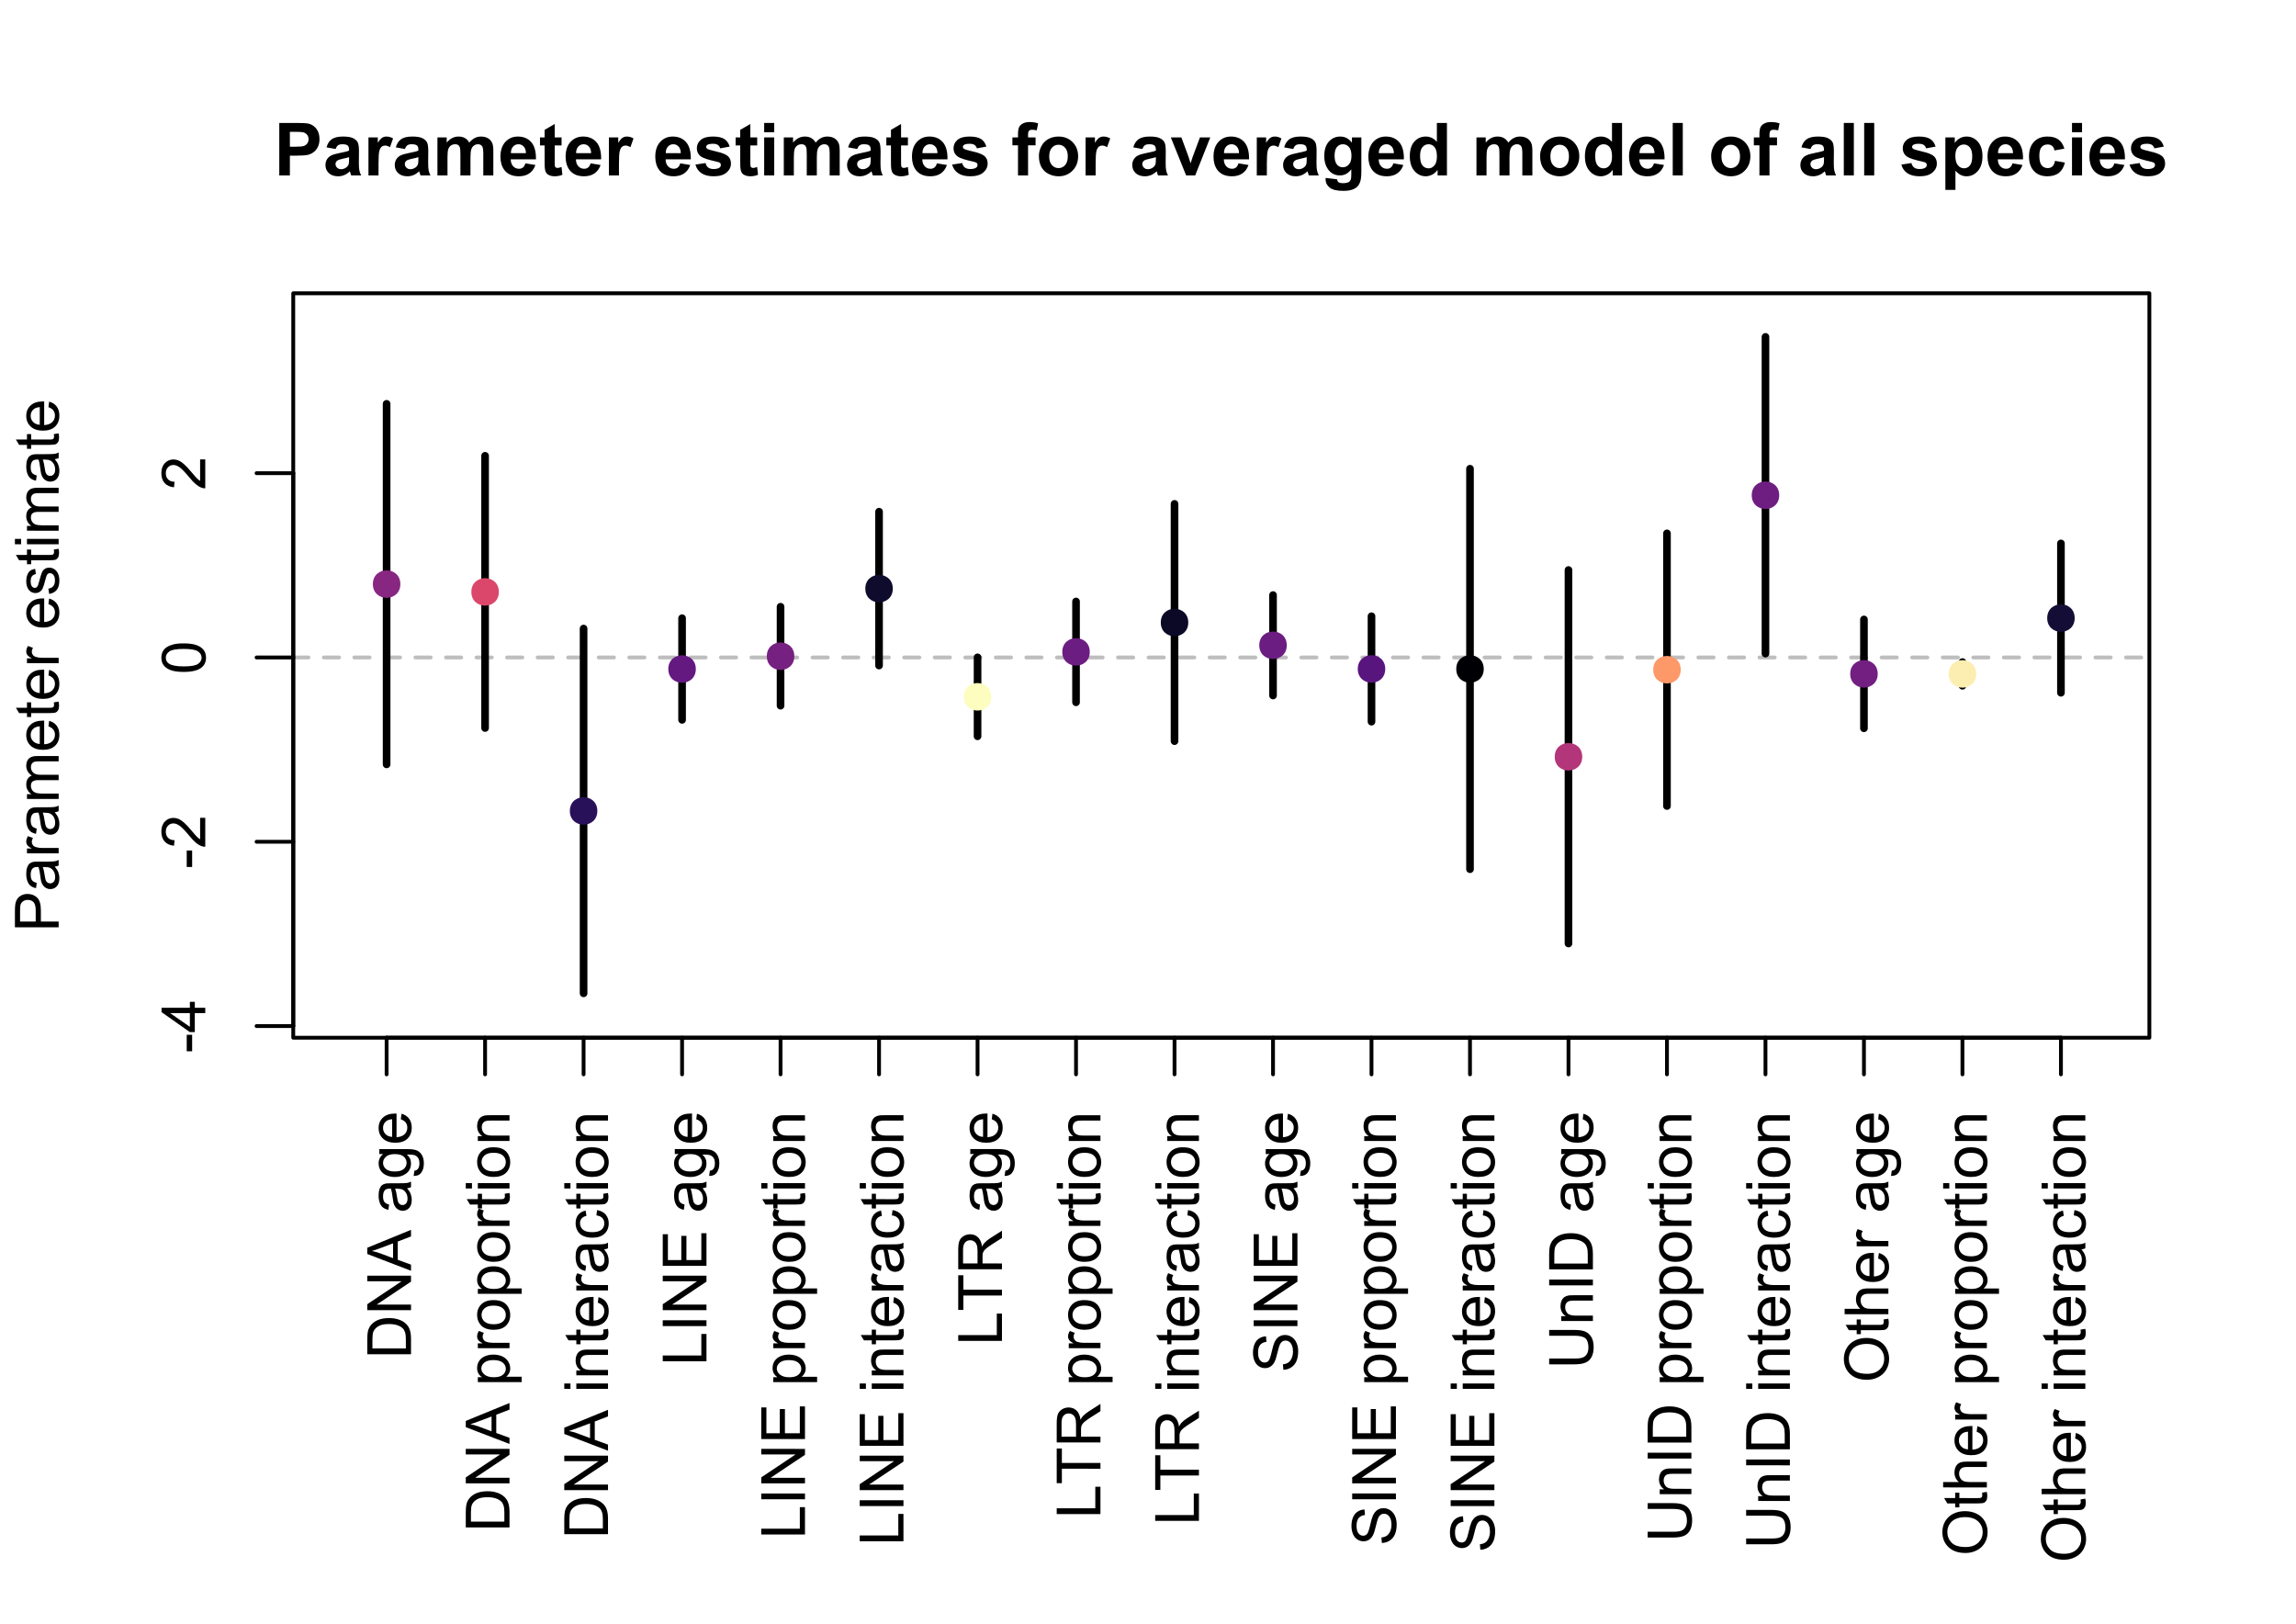 <?xml version="1.0" encoding="UTF-8"?>
<svg xmlns="http://www.w3.org/2000/svg" xmlns:xlink="http://www.w3.org/1999/xlink" width="451" height="319" viewBox="0 0 451 319">
<defs>
<g>
<g id="glyph-0-0">
<path d="M 1.047 0 L 1.047 -10.309 L 4.387 -10.309 C 5.652 -10.309 6.477 -10.258 6.863 -10.152 C 7.453 -10 7.949 -9.66 8.348 -9.145 C 8.746 -8.625 8.945 -7.957 8.945 -7.137 C 8.945 -6.504 8.828 -5.973 8.598 -5.539 C 8.371 -5.109 8.078 -4.77 7.723 -4.523 C 7.371 -4.277 7.012 -4.117 6.645 -4.035 C 6.148 -3.938 5.43 -3.887 4.484 -3.887 L 3.129 -3.887 L 3.129 0 L 1.047 0 M 3.129 -8.562 L 3.129 -5.641 L 4.27 -5.641 C 5.09 -5.641 5.637 -5.691 5.914 -5.801 C 6.191 -5.91 6.406 -6.078 6.562 -6.309 C 6.719 -6.535 6.801 -6.805 6.801 -7.109 C 6.801 -7.484 6.688 -7.793 6.469 -8.035 C 6.25 -8.281 5.969 -8.434 5.633 -8.492 C 5.383 -8.539 4.883 -8.562 4.133 -8.562 Z M 3.129 -8.562 "/>
</g>
<g id="glyph-0-1">
<path d="M 2.512 -5.188 L 0.719 -5.512 C 0.918 -6.234 1.266 -6.77 1.758 -7.117 C 2.25 -7.461 2.98 -7.637 3.953 -7.637 C 4.832 -7.637 5.488 -7.531 5.922 -7.324 C 6.352 -7.113 6.656 -6.848 6.832 -6.527 C 7.008 -6.207 7.094 -5.617 7.094 -4.762 L 7.074 -2.453 C 7.074 -1.797 7.105 -1.312 7.168 -1 C 7.23 -0.691 7.352 -0.355 7.523 0 L 5.57 0 C 5.516 -0.133 5.453 -0.324 5.379 -0.582 C 5.348 -0.699 5.324 -0.777 5.309 -0.816 C 4.973 -0.488 4.609 -0.242 4.227 -0.078 C 3.84 0.086 3.43 0.168 2.996 0.168 C 2.227 0.168 1.621 -0.039 1.176 -0.457 C 0.734 -0.875 0.512 -1.402 0.512 -2.039 C 0.512 -2.461 0.613 -2.836 0.816 -3.168 C 1.016 -3.496 1.301 -3.75 1.664 -3.926 C 2.027 -4.102 2.551 -4.258 3.234 -4.387 C 4.156 -4.562 4.797 -4.723 5.152 -4.871 L 5.152 -5.07 C 5.152 -5.449 5.059 -5.719 4.871 -5.883 C 4.684 -6.043 4.332 -6.125 3.812 -6.125 C 3.461 -6.125 3.184 -6.055 2.988 -5.918 C 2.793 -5.777 2.633 -5.535 2.512 -5.188 M 5.152 -3.586 C 4.902 -3.5 4.5 -3.402 3.953 -3.285 C 3.402 -3.168 3.043 -3.051 2.875 -2.938 C 2.617 -2.758 2.488 -2.523 2.488 -2.242 C 2.488 -1.965 2.594 -1.727 2.797 -1.527 C 3.004 -1.324 3.266 -1.223 3.586 -1.223 C 3.941 -1.223 4.281 -1.34 4.605 -1.574 C 4.844 -1.754 5 -1.973 5.078 -2.23 C 5.129 -2.398 5.152 -2.719 5.152 -3.191 Z M 5.152 -3.586 "/>
</g>
<g id="glyph-0-2">
<path d="M 2.926 0 L 0.949 0 L 0.949 -7.469 L 2.785 -7.469 L 2.785 -6.406 C 3.098 -6.906 3.379 -7.238 3.633 -7.398 C 3.883 -7.555 4.168 -7.637 4.484 -7.637 C 4.938 -7.637 5.371 -7.512 5.785 -7.262 L 5.176 -5.539 C 4.844 -5.758 4.531 -5.863 4.246 -5.863 C 3.969 -5.863 3.734 -5.789 3.543 -5.637 C 3.352 -5.484 3.199 -5.207 3.09 -4.809 C 2.98 -4.41 2.926 -3.578 2.926 -2.305 Z M 2.926 0 "/>
</g>
<g id="glyph-0-3">
<path d="M 0.887 -7.469 L 2.707 -7.469 L 2.707 -6.449 C 3.359 -7.238 4.133 -7.637 5.035 -7.637 C 5.512 -7.637 5.926 -7.539 6.277 -7.34 C 6.629 -7.145 6.918 -6.848 7.145 -6.449 C 7.473 -6.848 7.824 -7.145 8.207 -7.34 C 8.586 -7.539 8.992 -7.637 9.422 -7.637 C 9.969 -7.637 10.434 -7.523 10.812 -7.301 C 11.195 -7.078 11.477 -6.754 11.664 -6.32 C 11.801 -6.004 11.867 -5.488 11.867 -4.773 L 11.867 0 L 9.895 0 L 9.895 -4.27 C 9.895 -5.008 9.824 -5.488 9.688 -5.703 C 9.508 -5.984 9.227 -6.125 8.844 -6.125 C 8.57 -6.125 8.309 -6.039 8.066 -5.871 C 7.82 -5.703 7.645 -5.453 7.539 -5.129 C 7.43 -4.805 7.375 -4.289 7.375 -3.586 L 7.375 0 L 5.398 0 L 5.398 -4.094 C 5.398 -4.82 5.363 -5.289 5.293 -5.5 C 5.223 -5.711 5.113 -5.867 4.969 -5.969 C 4.82 -6.074 4.621 -6.125 4.367 -6.125 C 4.062 -6.125 3.789 -6.043 3.543 -5.879 C 3.301 -5.715 3.125 -5.477 3.02 -5.168 C 2.914 -4.859 2.863 -4.344 2.863 -3.629 L 2.863 0 L 0.887 0 Z M 0.887 -7.469 "/>
</g>
<g id="glyph-0-4">
<path d="M 5.359 -2.375 L 7.328 -2.047 C 7.074 -1.324 6.672 -0.773 6.129 -0.398 C 5.582 -0.02 4.898 0.168 4.078 0.168 C 2.781 0.168 1.82 -0.254 1.195 -1.105 C 0.703 -1.785 0.457 -2.641 0.457 -3.676 C 0.457 -4.914 0.781 -5.883 1.426 -6.586 C 2.074 -7.285 2.891 -7.637 3.883 -7.637 C 4.992 -7.637 5.867 -7.27 6.512 -6.535 C 7.152 -5.801 7.461 -4.68 7.434 -3.164 L 2.48 -3.164 C 2.496 -2.578 2.656 -2.121 2.961 -1.797 C 3.266 -1.469 3.645 -1.309 4.098 -1.309 C 4.41 -1.309 4.668 -1.391 4.879 -1.562 C 5.09 -1.73 5.25 -2 5.359 -2.375 M 5.469 -4.375 C 5.457 -4.945 5.309 -5.379 5.027 -5.676 C 4.746 -5.977 4.402 -6.125 4 -6.125 C 3.57 -6.125 3.215 -5.969 2.934 -5.652 C 2.652 -5.34 2.512 -4.914 2.516 -4.375 Z M 5.469 -4.375 "/>
</g>
<g id="glyph-0-5">
<path d="M 4.457 -7.469 L 4.457 -5.891 L 3.109 -5.891 L 3.109 -2.883 C 3.109 -2.273 3.121 -1.918 3.145 -1.816 C 3.172 -1.715 3.23 -1.633 3.32 -1.566 C 3.414 -1.504 3.523 -1.469 3.656 -1.469 C 3.84 -1.469 4.105 -1.531 4.449 -1.66 L 4.621 -0.125 C 4.16 0.07 3.641 0.168 3.059 0.168 C 2.703 0.168 2.383 0.109 2.094 -0.012 C 1.809 -0.129 1.598 -0.285 1.465 -0.473 C 1.332 -0.664 1.238 -0.922 1.188 -1.246 C 1.145 -1.473 1.125 -1.938 1.125 -2.637 L 1.125 -5.891 L 0.219 -5.891 L 0.219 -7.469 L 1.125 -7.469 L 1.125 -8.949 L 3.109 -10.105 L 3.109 -7.469 Z M 4.457 -7.469 "/>
</g>
<g id="glyph-0-6">
</g>
<g id="glyph-0-7">
<path d="M 0.336 -2.129 L 2.32 -2.434 C 2.406 -2.047 2.574 -1.758 2.832 -1.559 C 3.09 -1.359 3.453 -1.258 3.918 -1.258 C 4.426 -1.258 4.812 -1.352 5.07 -1.539 C 5.242 -1.672 5.328 -1.848 5.328 -2.066 C 5.328 -2.219 5.281 -2.34 5.188 -2.441 C 5.09 -2.535 4.871 -2.621 4.527 -2.699 C 2.934 -3.051 1.926 -3.371 1.496 -3.664 C 0.906 -4.066 0.613 -4.625 0.613 -5.344 C 0.613 -5.992 0.867 -6.535 1.379 -6.977 C 1.891 -7.414 2.68 -7.637 3.754 -7.637 C 4.777 -7.637 5.535 -7.469 6.031 -7.137 C 6.531 -6.805 6.871 -6.312 7.059 -5.66 L 5.195 -5.316 C 5.117 -5.605 4.965 -5.828 4.742 -5.984 C 4.52 -6.137 4.203 -6.215 3.789 -6.215 C 3.27 -6.215 2.898 -6.145 2.672 -5.996 C 2.523 -5.895 2.445 -5.762 2.445 -5.598 C 2.445 -5.457 2.512 -5.336 2.645 -5.238 C 2.82 -5.105 3.438 -4.922 4.488 -4.684 C 5.543 -4.445 6.277 -4.152 6.695 -3.805 C 7.105 -3.453 7.312 -2.961 7.312 -2.336 C 7.312 -1.648 7.027 -1.062 6.453 -0.57 C 5.883 -0.078 5.035 0.168 3.918 0.168 C 2.898 0.168 2.094 -0.039 1.5 -0.449 C 0.91 -0.863 0.52 -1.422 0.336 -2.129 Z M 0.336 -2.129 "/>
</g>
<g id="glyph-0-8">
<path d="M 1.035 -8.48 L 1.035 -10.309 L 3.008 -10.309 L 3.008 -8.48 L 1.035 -8.48 M 1.035 0 L 1.035 -7.469 L 3.008 -7.469 L 3.008 0 Z M 1.035 0 "/>
</g>
<g id="glyph-0-9">
<path d="M 0.168 -7.469 L 1.266 -7.469 L 1.266 -8.031 C 1.266 -8.656 1.332 -9.125 1.465 -9.438 C 1.598 -9.746 1.844 -9.996 2.203 -10.191 C 2.562 -10.387 3.016 -10.484 3.566 -10.484 C 4.129 -10.484 4.68 -10.398 5.219 -10.23 L 4.949 -8.852 C 4.637 -8.926 4.332 -8.965 4.043 -8.965 C 3.758 -8.965 3.551 -8.898 3.426 -8.766 C 3.305 -8.633 3.242 -8.375 3.242 -7.996 L 3.242 -7.469 L 4.719 -7.469 L 4.719 -5.914 L 3.242 -5.914 L 3.242 0 L 1.266 0 L 1.266 -5.914 L 0.168 -5.914 Z M 0.168 -7.469 "/>
</g>
<g id="glyph-0-10">
<path d="M 0.578 -3.84 C 0.578 -4.496 0.738 -5.129 1.062 -5.746 C 1.387 -6.359 1.844 -6.828 2.438 -7.152 C 3.027 -7.473 3.691 -7.637 4.422 -7.637 C 5.551 -7.637 6.477 -7.27 7.199 -6.535 C 7.922 -5.801 8.281 -4.875 8.281 -3.754 C 8.281 -2.625 7.918 -1.688 7.188 -0.945 C 6.461 -0.203 5.543 0.168 4.438 0.168 C 3.754 0.168 3.098 0.016 2.477 -0.297 C 1.855 -0.605 1.387 -1.059 1.062 -1.656 C 0.738 -2.254 0.578 -2.98 0.578 -3.84 M 2.602 -3.734 C 2.602 -2.992 2.777 -2.426 3.129 -2.031 C 3.48 -1.637 3.914 -1.441 4.43 -1.441 C 4.945 -1.441 5.379 -1.637 5.727 -2.031 C 6.074 -2.426 6.25 -2.996 6.25 -3.746 C 6.25 -4.48 6.074 -5.043 5.727 -5.434 C 5.379 -5.828 4.945 -6.027 4.43 -6.027 C 3.914 -6.027 3.48 -5.828 3.129 -5.434 C 2.777 -5.043 2.602 -4.473 2.602 -3.734 Z M 2.602 -3.734 "/>
</g>
<g id="glyph-0-11">
<path d="M 3.086 0 L 0.078 -7.469 L 2.152 -7.469 L 3.559 -3.656 L 3.965 -2.383 C 4.074 -2.707 4.141 -2.922 4.168 -3.023 C 4.234 -3.234 4.305 -3.445 4.379 -3.656 L 5.801 -7.469 L 7.832 -7.469 L 4.867 0 Z M 3.086 0 "/>
</g>
<g id="glyph-0-12">
<path d="M 0.852 0.492 L 3.109 0.766 C 3.145 1.027 3.23 1.211 3.367 1.309 C 3.555 1.449 3.852 1.52 4.254 1.52 C 4.77 1.52 5.156 1.441 5.414 1.285 C 5.586 1.184 5.719 1.016 5.809 0.789 C 5.867 0.625 5.898 0.32 5.898 -0.121 L 5.898 -1.211 C 5.309 -0.402 4.562 0 3.664 0 C 2.66 0 1.867 -0.426 1.281 -1.273 C 0.82 -1.941 0.59 -2.777 0.59 -3.777 C 0.59 -5.027 0.891 -5.984 1.492 -6.645 C 2.098 -7.305 2.844 -7.637 3.742 -7.637 C 4.664 -7.637 5.426 -7.23 6.027 -6.418 L 6.027 -7.469 L 7.875 -7.469 L 7.875 -0.766 C 7.875 0.113 7.801 0.773 7.656 1.211 C 7.512 1.645 7.309 1.988 7.047 2.234 C 6.781 2.484 6.434 2.68 5.992 2.82 C 5.555 2.961 5 3.031 4.332 3.031 C 3.066 3.031 2.168 2.812 1.637 2.379 C 1.109 1.945 0.844 1.398 0.844 0.73 C 0.844 0.664 0.848 0.586 0.852 0.492 M 2.617 -3.887 C 2.617 -3.098 2.77 -2.516 3.074 -2.148 C 3.383 -1.781 3.762 -1.598 4.211 -1.598 C 4.695 -1.598 5.102 -1.785 5.434 -2.164 C 5.77 -2.539 5.934 -3.098 5.934 -3.84 C 5.934 -4.613 5.773 -5.188 5.457 -5.562 C 5.137 -5.938 4.734 -6.125 4.246 -6.125 C 3.773 -6.125 3.383 -5.941 3.074 -5.57 C 2.77 -5.203 2.617 -4.645 2.617 -3.887 Z M 2.617 -3.887 "/>
</g>
<g id="glyph-0-13">
<path d="M 7.883 0 L 6.047 0 L 6.047 -1.098 C 5.742 -0.672 5.383 -0.352 4.969 -0.145 C 4.551 0.062 4.133 0.168 3.711 0.168 C 2.855 0.168 2.121 -0.176 1.508 -0.867 C 0.895 -1.559 0.59 -2.523 0.59 -3.762 C 0.59 -5.027 0.887 -5.988 1.484 -6.648 C 2.078 -7.305 2.832 -7.637 3.742 -7.637 C 4.574 -7.637 5.297 -7.289 5.906 -6.594 L 5.906 -10.309 L 7.883 -10.309 L 7.883 0 M 2.609 -3.895 C 2.609 -3.098 2.719 -2.523 2.938 -2.164 C 3.258 -1.648 3.703 -1.391 4.273 -1.391 C 4.73 -1.391 5.117 -1.586 5.434 -1.973 C 5.754 -2.359 5.914 -2.938 5.914 -3.707 C 5.914 -4.562 5.758 -5.18 5.449 -5.559 C 5.141 -5.934 4.742 -6.125 4.262 -6.125 C 3.793 -6.125 3.398 -5.938 3.082 -5.566 C 2.766 -5.191 2.609 -4.637 2.609 -3.895 Z M 2.609 -3.895 "/>
</g>
<g id="glyph-0-14">
<path d="M 1.035 0 L 1.035 -10.309 L 3.008 -10.309 L 3.008 0 Z M 1.035 0 "/>
</g>
<g id="glyph-0-15">
<path d="M 0.977 -7.469 L 2.82 -7.469 L 2.82 -6.371 C 3.059 -6.746 3.383 -7.051 3.789 -7.285 C 4.199 -7.52 4.648 -7.637 5.148 -7.637 C 6.016 -7.637 6.75 -7.297 7.355 -6.617 C 7.961 -5.938 8.262 -4.988 8.262 -3.777 C 8.262 -2.527 7.957 -1.559 7.348 -0.867 C 6.738 -0.176 6 0.168 5.133 0.168 C 4.719 0.168 4.348 0.086 4.012 -0.078 C 3.676 -0.242 3.324 -0.523 2.953 -0.922 L 2.953 2.84 L 0.977 2.84 L 0.977 -7.469 M 2.934 -3.859 C 2.934 -3.02 3.098 -2.402 3.43 -2 C 3.766 -1.598 4.168 -1.398 4.648 -1.398 C 5.105 -1.398 5.488 -1.582 5.793 -1.949 C 6.098 -2.32 6.25 -2.922 6.25 -3.762 C 6.25 -4.543 6.094 -5.125 5.781 -5.504 C 5.465 -5.887 5.078 -6.074 4.613 -6.074 C 4.129 -6.074 3.73 -5.887 3.41 -5.516 C 3.09 -5.145 2.934 -4.59 2.934 -3.859 Z M 2.934 -3.859 "/>
</g>
<g id="glyph-0-16">
<path d="M 7.543 -5.258 L 5.598 -4.906 C 5.531 -5.297 5.383 -5.59 5.148 -5.785 C 4.918 -5.984 4.617 -6.082 4.246 -6.082 C 3.754 -6.082 3.363 -5.91 3.07 -5.57 C 2.777 -5.23 2.629 -4.664 2.629 -3.867 C 2.629 -2.98 2.777 -2.355 3.074 -1.988 C 3.375 -1.625 3.773 -1.441 4.273 -1.441 C 4.648 -1.441 4.957 -1.547 5.195 -1.762 C 5.434 -1.973 5.605 -2.34 5.703 -2.863 L 7.645 -2.531 C 7.441 -1.641 7.055 -0.969 6.484 -0.512 C 5.91 -0.059 5.145 0.168 4.184 0.168 C 3.09 0.168 2.219 -0.176 1.57 -0.863 C 0.922 -1.555 0.598 -2.508 0.598 -3.727 C 0.598 -4.961 0.922 -5.918 1.574 -6.605 C 2.227 -7.293 3.109 -7.637 4.219 -7.637 C 5.129 -7.637 5.852 -7.441 6.387 -7.047 C 6.926 -6.656 7.309 -6.062 7.543 -5.258 Z M 7.543 -5.258 "/>
</g>
<g id="glyph-1-0">
<path d="M 0 -0.926 L -8.59 -0.926 L -8.59 -4.168 C -8.59 -4.734 -8.562 -5.172 -8.508 -5.473 C -8.438 -5.895 -8.305 -6.246 -8.105 -6.535 C -7.91 -6.816 -7.633 -7.047 -7.277 -7.223 C -6.922 -7.395 -6.531 -7.484 -6.105 -7.484 C -5.375 -7.484 -4.758 -7.25 -4.25 -6.785 C -3.746 -6.32 -3.492 -5.48 -3.492 -4.266 L -3.492 -2.062 L 0 -2.062 L 0 -0.926 M -4.508 -2.062 L -4.508 -4.281 C -4.508 -5.016 -4.641 -5.539 -4.914 -5.848 C -5.188 -6.156 -5.574 -6.312 -6.07 -6.312 C -6.43 -6.312 -6.738 -6.219 -6.992 -6.039 C -7.25 -5.855 -7.418 -5.617 -7.5 -5.32 C -7.551 -5.129 -7.578 -4.777 -7.578 -4.262 L -7.578 -2.062 Z M -4.508 -2.062 "/>
</g>
<g id="glyph-1-1">
<path d="M -0.766 -4.852 C -0.434 -4.461 -0.199 -4.086 -0.062 -3.723 C 0.07 -3.363 0.141 -2.973 0.141 -2.562 C 0.141 -1.875 -0.027 -1.352 -0.359 -0.984 C -0.695 -0.617 -1.121 -0.434 -1.641 -0.434 C -1.945 -0.434 -2.223 -0.504 -2.477 -0.641 C -2.727 -0.781 -2.93 -0.961 -3.082 -1.188 C -3.234 -1.41 -3.348 -1.664 -3.43 -1.945 C -3.48 -2.152 -3.535 -2.465 -3.586 -2.883 C -3.688 -3.734 -3.809 -4.359 -3.949 -4.766 C -4.094 -4.766 -4.184 -4.77 -4.227 -4.77 C -4.652 -4.77 -4.957 -4.672 -5.133 -4.469 C -5.371 -4.203 -5.492 -3.801 -5.492 -3.27 C -5.492 -2.773 -5.402 -2.406 -5.23 -2.172 C -5.055 -1.934 -4.746 -1.758 -4.305 -1.648 L -4.445 -0.617 C -4.887 -0.707 -5.246 -0.863 -5.516 -1.078 C -5.789 -1.293 -5.996 -1.602 -6.145 -2.012 C -6.289 -2.414 -6.363 -2.887 -6.363 -3.422 C -6.363 -3.953 -6.301 -4.383 -6.176 -4.719 C -6.051 -5.047 -5.895 -5.293 -5.703 -5.449 C -5.516 -5.605 -5.273 -5.715 -4.984 -5.777 C -4.805 -5.812 -4.484 -5.828 -4.016 -5.828 L -2.605 -5.828 C -1.629 -5.828 -1.008 -5.852 -0.746 -5.898 C -0.488 -5.941 -0.238 -6.031 0 -6.164 L 0 -5.062 C -0.219 -4.953 -0.473 -4.883 -0.766 -4.852 M -3.121 -4.766 C -2.965 -4.379 -2.832 -3.805 -2.727 -3.039 C -2.66 -2.605 -2.59 -2.301 -2.516 -2.121 C -2.434 -1.941 -2.32 -1.801 -2.172 -1.707 C -2.02 -1.605 -1.852 -1.559 -1.672 -1.559 C -1.387 -1.559 -1.152 -1.664 -0.965 -1.879 C -0.777 -2.09 -0.684 -2.402 -0.684 -2.812 C -0.684 -3.219 -0.773 -3.578 -0.953 -3.898 C -1.129 -4.211 -1.371 -4.445 -1.68 -4.594 C -1.918 -4.707 -2.27 -4.762 -2.734 -4.766 Z M -3.121 -4.766 "/>
</g>
<g id="glyph-1-2">
<path d="M 0 -0.781 L -6.223 -0.781 L -6.223 -1.73 L -5.281 -1.73 C -5.719 -1.969 -6.012 -2.195 -6.152 -2.398 C -6.293 -2.605 -6.363 -2.828 -6.363 -3.078 C -6.363 -3.43 -6.25 -3.793 -6.023 -4.16 L -5.047 -3.797 C -5.195 -3.539 -5.273 -3.281 -5.273 -3.023 C -5.273 -2.793 -5.203 -2.586 -5.066 -2.402 C -4.926 -2.219 -4.734 -2.086 -4.488 -2.012 C -4.113 -1.895 -3.703 -1.836 -3.258 -1.836 L 0 -1.836 Z M 0 -0.781 "/>
</g>
<g id="glyph-1-3">
<path d="M 0 -0.789 L -6.223 -0.793 L -6.223 -1.734 L -5.352 -1.734 C -5.656 -1.93 -5.898 -2.188 -6.086 -2.516 C -6.27 -2.836 -6.363 -3.207 -6.363 -3.621 C -6.363 -4.082 -6.266 -4.461 -6.078 -4.754 C -5.883 -5.051 -5.617 -5.258 -5.273 -5.379 C -6 -5.871 -6.363 -6.512 -6.363 -7.301 C -6.363 -7.918 -6.191 -8.391 -5.852 -8.727 C -5.508 -9.055 -4.98 -9.223 -4.27 -9.223 L 0 -9.223 L 0 -8.172 L -3.918 -8.172 C -4.34 -8.172 -4.645 -8.141 -4.832 -8.07 C -5.016 -8.004 -5.164 -7.879 -5.277 -7.699 C -5.391 -7.52 -5.449 -7.309 -5.449 -7.066 C -5.449 -6.629 -5.305 -6.266 -5.012 -5.977 C -4.723 -5.688 -4.254 -5.543 -3.613 -5.543 L 0 -5.543 L 0 -4.488 L -4.043 -4.488 C -4.512 -4.488 -4.863 -4.402 -5.098 -4.23 C -5.332 -4.059 -5.449 -3.777 -5.449 -3.387 C -5.449 -3.09 -5.371 -2.816 -5.215 -2.562 C -5.059 -2.312 -4.828 -2.129 -4.531 -2.016 C -4.227 -1.902 -3.793 -1.848 -3.227 -1.848 L 0 -1.844 Z M 0 -0.789 "/>
</g>
<g id="glyph-1-4">
<path d="M -2.004 -5.051 L -1.867 -6.141 C -1.23 -5.969 -0.738 -5.648 -0.387 -5.188 C -0.035 -4.719 0.141 -4.125 0.141 -3.406 C 0.141 -2.492 -0.141 -1.773 -0.699 -1.238 C -1.262 -0.707 -2.047 -0.441 -3.059 -0.441 C -4.105 -0.441 -4.918 -0.711 -5.496 -1.25 C -6.074 -1.789 -6.363 -2.484 -6.363 -3.348 C -6.363 -4.18 -6.078 -4.859 -5.516 -5.383 C -4.945 -5.914 -4.148 -6.176 -3.121 -6.176 C -3.059 -6.176 -2.965 -6.172 -2.84 -6.172 L -2.844 -1.531 C -2.156 -1.566 -1.633 -1.762 -1.27 -2.109 C -0.906 -2.457 -0.727 -2.891 -0.727 -3.41 C -0.727 -3.797 -0.828 -4.125 -1.031 -4.398 C -1.234 -4.672 -1.559 -4.891 -2.004 -5.051 M -3.711 -1.59 L -3.707 -5.062 C -4.23 -5.016 -4.625 -4.883 -4.887 -4.664 C -5.293 -4.328 -5.496 -3.891 -5.496 -3.359 C -5.496 -2.871 -5.332 -2.465 -5.008 -2.137 C -4.684 -1.805 -4.25 -1.625 -3.711 -1.59 Z M -3.711 -1.59 "/>
</g>
<g id="glyph-1-5">
<path d="M -0.941 -3.094 L -0.012 -3.246 C 0.051 -2.949 0.082 -2.684 0.082 -2.449 C 0.082 -2.066 0.02 -1.77 -0.098 -1.559 C -0.219 -1.348 -0.379 -1.199 -0.578 -1.113 C -0.773 -1.027 -1.188 -0.984 -1.82 -0.984 L -5.402 -0.984 L -5.402 -0.211 L -6.223 -0.211 L -6.223 -0.984 L -7.766 -0.984 L -8.398 -2.035 L -6.223 -2.035 L -6.223 -3.094 L -5.402 -3.094 L -5.402 -2.035 L -1.762 -2.031 C -1.461 -2.031 -1.27 -2.051 -1.184 -2.09 C -1.098 -2.125 -1.027 -2.188 -0.977 -2.27 C -0.926 -2.355 -0.902 -2.473 -0.902 -2.633 C -0.902 -2.75 -0.914 -2.902 -0.941 -3.094 Z M -0.941 -3.094 "/>
</g>
<g id="glyph-1-6">
</g>
<g id="glyph-1-7">
<path d="M -1.859 -0.371 L -2.023 -1.414 C -1.602 -1.469 -1.281 -1.633 -1.059 -1.902 C -0.836 -2.168 -0.727 -2.543 -0.727 -3.023 C -0.727 -3.508 -0.824 -3.867 -1.023 -4.102 C -1.219 -4.336 -1.449 -4.453 -1.715 -4.453 C -1.953 -4.453 -2.141 -4.348 -2.277 -4.141 C -2.371 -3.996 -2.492 -3.641 -2.637 -3.062 C -2.832 -2.289 -3 -1.754 -3.145 -1.457 C -3.285 -1.156 -3.484 -0.93 -3.734 -0.777 C -3.988 -0.621 -4.266 -0.547 -4.57 -0.547 C -4.848 -0.547 -5.105 -0.609 -5.34 -0.734 C -5.578 -0.863 -5.773 -1.035 -5.93 -1.254 C -6.051 -1.418 -6.152 -1.641 -6.238 -1.926 C -6.32 -2.207 -6.363 -2.512 -6.363 -2.836 C -6.363 -3.324 -6.293 -3.754 -6.152 -4.121 C -6.012 -4.492 -5.82 -4.762 -5.582 -4.938 C -5.34 -5.113 -5.02 -5.234 -4.617 -5.305 L -4.477 -4.273 C -4.797 -4.227 -5.047 -4.09 -5.227 -3.863 C -5.406 -3.641 -5.496 -3.324 -5.496 -2.914 C -5.496 -2.426 -5.414 -2.082 -5.258 -1.875 C -5.094 -1.668 -4.906 -1.566 -4.695 -1.566 C -4.555 -1.566 -4.434 -1.605 -4.324 -1.695 C -4.211 -1.777 -4.117 -1.914 -4.043 -2.098 C -4.004 -2.203 -3.914 -2.516 -3.773 -3.031 C -3.574 -3.773 -3.41 -4.297 -3.285 -4.59 C -3.156 -4.887 -2.973 -5.117 -2.73 -5.285 C -2.488 -5.453 -2.188 -5.535 -1.828 -5.539 C -1.477 -5.535 -1.145 -5.434 -0.836 -5.23 C -0.523 -5.023 -0.285 -4.727 -0.113 -4.344 C 0.055 -3.953 0.141 -3.516 0.141 -3.031 C 0.141 -2.219 -0.027 -1.605 -0.363 -1.18 C -0.699 -0.758 -1.199 -0.488 -1.859 -0.371 Z M -1.859 -0.371 "/>
</g>
<g id="glyph-1-8">
<path d="M -7.375 -0.797 L -8.59 -0.797 L -8.59 -1.852 L -7.375 -1.852 L -7.375 -0.797 M 0 -0.797 L -6.223 -0.797 L -6.223 -1.852 L 0 -1.852 Z M 0 -0.797 "/>
</g>
<g id="glyph-1-9">
<path d="M -2.578 -0.383 L -3.641 -0.383 L -3.641 -3.621 L -2.578 -3.621 Z M -2.578 -0.383 "/>
</g>
<g id="glyph-1-10">
<path d="M 0 -3.879 L -2.055 -3.879 L -2.055 -0.152 L -3.023 -0.152 L -8.59 -4.074 L -8.59 -4.934 L -3.023 -4.934 L -3.023 -6.094 L -2.055 -6.094 L -2.055 -4.934 L 0 -4.934 L 0 -3.879 M -3.023 -3.879 L -6.898 -3.879 L -3.023 -1.191 Z M -3.023 -3.879 "/>
</g>
<g id="glyph-1-11">
<path d="M -1.012 -6.039 L 0 -6.039 L 0 -0.363 C -0.254 -0.355 -0.5 -0.395 -0.734 -0.488 C -1.117 -0.629 -1.5 -0.863 -1.875 -1.18 C -2.25 -1.5 -2.684 -1.957 -3.176 -2.562 C -3.941 -3.492 -4.547 -4.125 -4.996 -4.453 C -5.441 -4.781 -5.867 -4.945 -6.266 -4.945 C -6.68 -4.945 -7.035 -4.797 -7.32 -4.496 C -7.609 -4.199 -7.75 -3.809 -7.75 -3.328 C -7.75 -2.82 -7.602 -2.414 -7.297 -2.109 C -6.992 -1.805 -6.57 -1.648 -6.031 -1.648 L -6.141 -0.562 C -6.949 -0.637 -7.566 -0.918 -7.988 -1.402 C -8.414 -1.883 -8.625 -2.535 -8.625 -3.352 C -8.625 -4.176 -8.398 -4.828 -7.938 -5.309 C -7.484 -5.789 -6.914 -6.031 -6.242 -6.031 C -5.895 -6.031 -5.559 -5.957 -5.227 -5.82 C -4.895 -5.676 -4.543 -5.445 -4.18 -5.117 C -3.809 -4.793 -3.305 -4.25 -2.664 -3.492 C -2.133 -2.859 -1.773 -2.453 -1.586 -2.273 C -1.395 -2.094 -1.203 -1.945 -1.012 -1.828 Z M -1.012 -6.039 "/>
</g>
<g id="glyph-1-12">
<path d="M -4.234 -0.5 C -5.25 -0.5 -6.07 -0.602 -6.688 -0.812 C -7.309 -1.02 -7.785 -1.332 -8.121 -1.742 C -8.457 -2.156 -8.625 -2.672 -8.625 -3.301 C -8.625 -3.758 -8.531 -4.164 -8.348 -4.512 C -8.16 -4.859 -7.895 -5.145 -7.543 -5.375 C -7.195 -5.598 -6.77 -5.777 -6.266 -5.906 C -5.766 -6.035 -5.086 -6.102 -4.234 -6.102 C -3.227 -6.102 -2.414 -5.996 -1.797 -5.789 C -1.176 -5.582 -0.699 -5.273 -0.359 -4.859 C -0.023 -4.449 0.148 -3.926 0.148 -3.297 C 0.148 -2.469 -0.152 -1.82 -0.742 -1.348 C -1.461 -0.781 -2.621 -0.5 -4.234 -0.5 M -4.234 -1.582 C -2.824 -1.582 -1.887 -1.746 -1.422 -2.078 C -0.953 -2.406 -0.719 -2.812 -0.719 -3.297 C -0.719 -3.781 -0.953 -4.191 -1.422 -4.52 C -1.891 -4.852 -2.828 -5.016 -4.234 -5.016 C -5.648 -5.016 -6.59 -4.852 -7.055 -4.52 C -7.52 -4.191 -7.75 -3.781 -7.75 -3.289 C -7.75 -2.801 -7.547 -2.414 -7.137 -2.129 C -6.613 -1.766 -5.645 -1.582 -4.234 -1.582 Z M -4.234 -1.582 "/>
</g>
<g id="glyph-1-13">
<path d="M 0 -0.926 L -8.59 -0.926 L -8.59 -3.887 C -8.59 -4.551 -8.547 -5.062 -8.469 -5.414 C -8.352 -5.906 -8.148 -6.324 -7.852 -6.676 C -7.469 -7.125 -6.98 -7.465 -6.383 -7.691 C -5.789 -7.914 -5.105 -8.027 -4.34 -8.027 C -3.688 -8.027 -3.109 -7.953 -2.605 -7.797 C -2.102 -7.648 -1.688 -7.449 -1.355 -7.211 C -1.027 -6.973 -0.766 -6.715 -0.578 -6.43 C -0.387 -6.148 -0.242 -5.805 -0.145 -5.406 C -0.051 -5.004 0 -4.543 0 -4.023 L 0 -0.926 M -1.012 -2.062 L -1.012 -3.898 C -1.012 -4.461 -1.066 -4.906 -1.172 -5.23 C -1.277 -5.551 -1.426 -5.809 -1.617 -6 C -1.887 -6.27 -2.25 -6.48 -2.703 -6.629 C -3.16 -6.781 -3.711 -6.855 -4.359 -6.855 C -5.258 -6.855 -5.949 -6.707 -6.43 -6.414 C -6.914 -6.117 -7.234 -5.758 -7.398 -5.34 C -7.516 -5.035 -7.578 -4.543 -7.578 -3.867 L -7.578 -2.062 Z M -1.012 -2.062 "/>
</g>
<g id="glyph-1-14">
<path d="M 0 -0.914 L -8.59 -0.914 L -8.59 -2.082 L -1.844 -6.594 L -8.59 -6.594 L -8.59 -7.684 L 0 -7.68 L 0 -6.516 L -6.75 -2.004 L 0 -2.004 Z M 0 -0.914 "/>
</g>
<g id="glyph-1-15">
<path d="M 0 0.016 L -8.59 -3.281 L -8.59 -4.508 L 0 -8.023 L 0 -6.727 L -2.602 -5.727 L -2.602 -2.133 L 0 -1.188 L 0 0.016 M -3.527 -2.461 L -3.527 -5.375 L -5.906 -4.477 C -6.629 -4.203 -7.223 -4 -7.688 -3.867 C -7.137 -3.758 -6.59 -3.605 -6.047 -3.406 Z M -3.527 -2.461 "/>
</g>
<g id="glyph-1-16">
<path d="M 0.516 -0.598 L 0.668 -1.625 C 0.984 -1.664 1.215 -1.785 1.359 -1.98 C 1.555 -2.242 1.652 -2.598 1.652 -3.055 C 1.652 -3.539 1.555 -3.918 1.359 -4.184 C 1.164 -4.449 0.891 -4.629 0.539 -4.723 C 0.324 -4.777 -0.129 -4.801 -0.812 -4.797 C -0.273 -4.336 0 -3.762 0 -3.078 C 0 -2.219 -0.309 -1.559 -0.926 -1.09 C -1.543 -0.621 -2.281 -0.387 -3.148 -0.387 C -3.738 -0.387 -4.289 -0.492 -4.789 -0.711 C -5.293 -0.922 -5.68 -1.234 -5.953 -1.645 C -6.227 -2.051 -6.363 -2.531 -6.363 -3.082 C -6.363 -3.816 -6.066 -4.422 -5.473 -4.898 L -6.223 -4.898 L -6.223 -5.871 L -0.844 -5.871 C 0.125 -5.871 0.812 -5.773 1.215 -5.574 C 1.621 -5.379 1.941 -5.066 2.176 -4.637 C 2.41 -4.211 2.527 -3.684 2.523 -3.059 C 2.523 -2.316 2.359 -1.715 2.023 -1.258 C 1.691 -0.801 1.188 -0.582 0.516 -0.598 M -3.223 -1.473 C -2.406 -1.473 -1.812 -1.633 -1.434 -1.957 C -1.059 -2.281 -0.871 -2.688 -0.871 -3.176 C -0.871 -3.66 -1.059 -4.066 -1.434 -4.395 C -1.805 -4.723 -2.391 -4.887 -3.188 -4.887 C -3.949 -4.887 -4.523 -4.719 -4.91 -4.379 C -5.297 -4.043 -5.492 -3.633 -5.492 -3.16 C -5.492 -2.691 -5.301 -2.293 -4.918 -1.965 C -4.539 -1.637 -3.973 -1.473 -3.223 -1.473 Z M -3.223 -1.473 "/>
</g>
<g id="glyph-1-17">
<path d="M 2.383 -0.789 L -6.223 -0.793 L -6.223 -1.754 L -5.414 -1.754 C -5.73 -1.977 -5.969 -2.234 -6.125 -2.52 C -6.285 -2.805 -6.363 -3.148 -6.363 -3.559 C -6.363 -4.086 -6.227 -4.555 -5.953 -4.961 C -5.68 -5.367 -5.293 -5.676 -4.797 -5.883 C -4.297 -6.09 -3.75 -6.195 -3.156 -6.195 C -2.52 -6.195 -1.949 -6.078 -1.438 -5.852 C -0.93 -5.621 -0.539 -5.289 -0.266 -4.855 C 0.004 -4.418 0.141 -3.961 0.141 -3.48 C 0.141 -3.129 0.066 -2.812 -0.082 -2.535 C -0.23 -2.254 -0.418 -2.023 -0.645 -1.844 L 2.383 -1.844 L 2.383 -0.789 M -3.078 -1.746 C -2.273 -1.746 -1.684 -1.906 -1.301 -2.234 C -0.918 -2.555 -0.727 -2.949 -0.727 -3.41 C -0.727 -3.879 -0.926 -4.281 -1.32 -4.613 C -1.719 -4.949 -2.332 -5.113 -3.164 -5.117 C -3.957 -5.113 -4.551 -4.953 -4.945 -4.625 C -5.34 -4.301 -5.535 -3.91 -5.539 -3.457 C -5.535 -3.008 -5.328 -2.609 -4.906 -2.266 C -4.488 -1.918 -3.875 -1.746 -3.078 -1.746 Z M -3.078 -1.746 "/>
</g>
<g id="glyph-1-18">
<path d="M -3.109 -0.398 C -4.262 -0.398 -5.117 -0.719 -5.672 -1.359 C -6.133 -1.895 -6.363 -2.547 -6.363 -3.316 C -6.363 -4.172 -6.082 -4.871 -5.523 -5.414 C -4.961 -5.957 -4.188 -6.227 -3.199 -6.227 C -2.398 -6.227 -1.77 -6.109 -1.309 -5.867 C -0.852 -5.629 -0.492 -5.277 -0.238 -4.82 C 0.012 -4.359 0.141 -3.859 0.141 -3.316 C 0.141 -2.445 -0.141 -1.742 -0.695 -1.203 C -1.254 -0.668 -2.059 -0.398 -3.109 -0.398 M -3.109 -1.484 C -2.312 -1.484 -1.719 -1.656 -1.32 -2.004 C -0.926 -2.352 -0.727 -2.789 -0.727 -3.316 C -0.727 -3.84 -0.926 -4.273 -1.324 -4.625 C -1.723 -4.969 -2.328 -5.145 -3.145 -5.145 C -3.914 -5.145 -4.5 -4.969 -4.895 -4.621 C -5.293 -4.27 -5.492 -3.836 -5.492 -3.316 C -5.492 -2.789 -5.293 -2.352 -4.898 -2.004 C -4.504 -1.656 -3.906 -1.484 -3.109 -1.484 Z M -3.109 -1.484 "/>
</g>
<g id="glyph-1-19">
<path d="M 0 -0.789 L -6.223 -0.793 L -6.223 -1.742 L -5.336 -1.742 C -6.02 -2.195 -6.363 -2.855 -6.363 -3.723 C -6.363 -4.094 -6.297 -4.441 -6.16 -4.754 C -6.027 -5.07 -5.848 -5.305 -5.633 -5.461 C -5.41 -5.617 -5.152 -5.727 -4.852 -5.789 C -4.656 -5.828 -4.312 -5.848 -3.824 -5.848 L 0 -5.848 L 0 -4.793 L -3.785 -4.793 C -4.215 -4.793 -4.535 -4.75 -4.75 -4.672 C -4.961 -4.586 -5.133 -4.441 -5.258 -4.234 C -5.387 -4.023 -5.449 -3.781 -5.449 -3.5 C -5.449 -3.047 -5.305 -2.66 -5.023 -2.336 C -4.734 -2.008 -4.195 -1.848 -3.398 -1.848 L 0 -1.844 Z M 0 -0.789 "/>
</g>
<g id="glyph-1-20">
<path d="M -2.277 -4.852 L -2.145 -5.891 C -1.43 -5.773 -0.871 -5.484 -0.465 -5.02 C -0.062 -4.551 0.141 -3.977 0.141 -3.297 C 0.141 -2.445 -0.137 -1.762 -0.695 -1.246 C -1.25 -0.727 -2.047 -0.469 -3.086 -0.469 C -3.758 -0.469 -4.348 -0.582 -4.852 -0.805 C -5.355 -1.027 -5.734 -1.363 -5.984 -1.82 C -6.238 -2.273 -6.363 -2.77 -6.363 -3.305 C -6.363 -3.98 -6.191 -4.531 -5.852 -4.961 C -5.508 -5.391 -5.023 -5.668 -4.395 -5.789 L -4.234 -4.766 C -4.652 -4.664 -4.969 -4.492 -5.18 -4.246 C -5.391 -3.996 -5.496 -3.699 -5.496 -3.348 C -5.496 -2.812 -5.305 -2.383 -4.926 -2.051 C -4.543 -1.719 -3.941 -1.555 -3.117 -1.555 C -2.281 -1.555 -1.672 -1.711 -1.293 -2.031 C -0.918 -2.352 -0.727 -2.77 -0.727 -3.289 C -0.727 -3.699 -0.852 -4.047 -1.105 -4.324 C -1.359 -4.602 -1.75 -4.777 -2.277 -4.852 Z M -2.277 -4.852 "/>
</g>
<g id="glyph-1-21">
<path d="M 0 -0.879 L -8.59 -0.879 L -8.59 -2.016 L -1.012 -2.016 L -1.012 -6.246 L 0 -6.246 Z M 0 -0.879 "/>
</g>
<g id="glyph-1-22">
<path d="M 0 -1.117 L -8.59 -1.121 L -8.59 -2.258 L 0 -2.258 Z M 0 -1.117 "/>
</g>
<g id="glyph-1-23">
<path d="M 0 -0.949 L -8.59 -0.949 L -8.59 -7.16 L -7.578 -7.16 L -7.578 -2.086 L -4.945 -2.086 L -4.945 -6.836 L -3.938 -6.836 L -3.938 -2.086 L -1.012 -2.086 L -1.012 -7.359 L 0 -7.359 Z M 0 -0.949 "/>
</g>
<g id="glyph-1-24">
<path d="M 0 -3.109 L -7.578 -3.113 L -7.578 -0.281 L -8.59 -0.281 L -8.59 -7.09 L -7.578 -7.09 L -7.578 -4.25 L 0 -4.25 Z M 0 -3.109 "/>
</g>
<g id="glyph-1-25">
<path d="M 0 -0.945 L -8.59 -0.945 L -8.59 -4.754 C -8.59 -5.516 -8.512 -6.102 -8.359 -6.5 C -8.203 -6.898 -7.93 -7.215 -7.539 -7.453 C -7.148 -7.691 -6.719 -7.812 -6.246 -7.812 C -5.637 -7.812 -5.121 -7.613 -4.703 -7.219 C -4.285 -6.824 -4.02 -6.215 -3.906 -5.391 C -3.762 -5.691 -3.621 -5.918 -3.48 -6.078 C -3.176 -6.406 -2.793 -6.723 -2.336 -7.02 L 0 -8.516 L 0 -7.086 L -1.785 -5.945 C -2.301 -5.613 -2.695 -5.34 -2.969 -5.125 C -3.242 -4.91 -3.434 -4.719 -3.543 -4.551 C -3.652 -4.379 -3.73 -4.207 -3.773 -4.031 C -3.801 -3.902 -3.812 -3.691 -3.812 -3.398 L -3.812 -2.082 L 0 -2.078 L 0 -0.945 M -4.797 -2.082 L -4.797 -4.523 C -4.797 -5.043 -4.852 -5.449 -4.961 -5.742 C -5.066 -6.035 -5.238 -6.258 -5.477 -6.41 C -5.711 -6.562 -5.969 -6.641 -6.246 -6.641 C -6.652 -6.641 -6.984 -6.492 -7.25 -6.195 C -7.508 -5.902 -7.641 -5.434 -7.641 -4.801 L -7.641 -2.082 Z M -4.797 -2.082 "/>
</g>
<g id="glyph-1-26">
<path d="M -2.758 -0.539 L -2.852 -1.613 C -2.422 -1.66 -2.07 -1.781 -1.797 -1.965 C -1.52 -2.152 -1.297 -2.438 -1.129 -2.828 C -0.957 -3.219 -0.871 -3.66 -0.871 -4.148 C -0.871 -4.582 -0.938 -4.965 -1.066 -5.297 C -1.195 -5.629 -1.371 -5.875 -1.598 -6.039 C -1.82 -6.199 -2.066 -6.281 -2.332 -6.281 C -2.602 -6.281 -2.836 -6.203 -3.039 -6.047 C -3.238 -5.891 -3.406 -5.633 -3.543 -5.273 C -3.633 -5.043 -3.773 -4.531 -3.965 -3.746 C -4.152 -2.953 -4.332 -2.402 -4.5 -2.086 C -4.715 -1.676 -4.98 -1.371 -5.301 -1.168 C -5.617 -0.969 -5.973 -0.867 -6.367 -0.867 C -6.805 -0.867 -7.207 -0.992 -7.586 -1.238 C -7.961 -1.484 -8.246 -1.84 -8.445 -2.316 C -8.637 -2.785 -8.734 -3.312 -8.734 -3.891 C -8.734 -4.527 -8.633 -5.09 -8.43 -5.574 C -8.223 -6.062 -7.922 -6.434 -7.523 -6.699 C -7.125 -6.957 -6.672 -7.098 -6.172 -7.117 L -6.086 -6.031 C -6.629 -5.969 -7.039 -5.773 -7.32 -5.434 C -7.594 -5.098 -7.734 -4.598 -7.734 -3.938 C -7.734 -3.25 -7.609 -2.75 -7.355 -2.434 C -7.105 -2.121 -6.801 -1.965 -6.445 -1.965 C -6.137 -1.965 -5.883 -2.074 -5.684 -2.297 C -5.484 -2.516 -5.281 -3.086 -5.07 -4.012 C -4.863 -4.934 -4.68 -5.566 -4.523 -5.914 C -4.293 -6.41 -4 -6.781 -3.648 -7.02 C -3.293 -7.258 -2.887 -7.375 -2.426 -7.375 C -1.969 -7.375 -1.539 -7.246 -1.133 -6.984 C -0.73 -6.723 -0.414 -6.348 -0.191 -5.855 C 0.035 -5.367 0.148 -4.812 0.148 -4.203 C 0.148 -3.422 0.031 -2.773 -0.191 -2.246 C -0.418 -1.723 -0.762 -1.309 -1.215 -1.012 C -1.672 -0.711 -2.188 -0.555 -2.758 -0.539 Z M -2.758 -0.539 "/>
</g>
<g id="glyph-1-27">
<path d="M -8.59 -6.562 L -8.59 -7.699 L -3.625 -7.699 C -2.762 -7.699 -2.078 -7.602 -1.57 -7.406 C -1.062 -7.211 -0.648 -6.859 -0.332 -6.348 C -0.012 -5.84 0.148 -5.168 0.148 -4.344 C 0.148 -3.535 0.008 -2.879 -0.27 -2.367 C -0.547 -1.855 -0.949 -1.488 -1.473 -1.273 C -2 -1.051 -2.715 -0.945 -3.625 -0.945 L -8.59 -0.945 L -8.59 -2.082 L -3.633 -2.082 C -2.887 -2.078 -2.336 -2.148 -1.984 -2.289 C -1.629 -2.426 -1.355 -2.664 -1.164 -3.004 C -0.973 -3.34 -0.879 -3.754 -0.879 -4.242 C -0.879 -5.078 -1.066 -5.672 -1.445 -6.031 C -1.824 -6.383 -2.555 -6.562 -3.633 -6.562 Z M -8.59 -6.562 "/>
</g>
<g id="glyph-1-28">
<path d="M -4.184 -0.582 C -5.609 -0.578 -6.727 -0.961 -7.531 -1.73 C -8.34 -2.492 -8.742 -3.48 -8.742 -4.695 C -8.742 -5.484 -8.551 -6.199 -8.172 -6.84 C -7.793 -7.473 -7.266 -7.961 -6.59 -8.293 C -5.91 -8.629 -5.141 -8.797 -4.281 -8.797 C -3.41 -8.797 -2.633 -8.617 -1.945 -8.266 C -1.258 -7.914 -0.738 -7.418 -0.383 -6.773 C -0.031 -6.129 0.148 -5.434 0.148 -4.688 C 0.148 -3.879 -0.051 -3.156 -0.438 -2.52 C -0.828 -1.883 -1.363 -1.398 -2.039 -1.074 C -2.715 -0.742 -3.43 -0.578 -4.184 -0.582 M -4.164 -1.754 C -3.129 -1.754 -2.316 -2.031 -1.719 -2.586 C -1.125 -3.145 -0.824 -3.84 -0.824 -4.68 C -0.824 -5.539 -1.125 -6.242 -1.727 -6.793 C -2.328 -7.348 -3.184 -7.625 -4.289 -7.625 C -4.988 -7.625 -5.598 -7.504 -6.121 -7.27 C -6.641 -7.031 -7.047 -6.688 -7.332 -6.23 C -7.621 -5.777 -7.766 -5.266 -7.766 -4.699 C -7.766 -3.895 -7.488 -3.203 -6.934 -2.621 C -6.383 -2.043 -5.457 -1.754 -4.164 -1.754 Z M -4.164 -1.754 "/>
</g>
<g id="glyph-1-29">
<path d="M 0 -0.789 L -8.59 -0.793 L -8.59 -1.848 L -5.508 -1.848 C -6.078 -2.336 -6.363 -2.957 -6.363 -3.711 C -6.363 -4.168 -6.273 -4.57 -6.09 -4.91 C -5.91 -5.25 -5.656 -5.492 -5.336 -5.641 C -5.016 -5.785 -4.555 -5.859 -3.941 -5.859 L 0 -5.859 L 0 -4.805 L -3.941 -4.805 C -4.469 -4.805 -4.855 -4.691 -5.094 -4.461 C -5.336 -4.234 -5.453 -3.91 -5.453 -3.492 C -5.453 -3.18 -5.375 -2.887 -5.211 -2.609 C -5.051 -2.336 -4.828 -2.141 -4.555 -2.023 C -4.273 -1.906 -3.891 -1.848 -3.406 -1.848 L 0 -1.844 Z M 0 -0.789 "/>
</g>
</g>
<clipPath id="clip-0">
<path clip-rule="nonzero" d="M 57.602 128 L 422.203 128 L 422.203 130 L 57.602 130 Z M 57.602 128 "/>
</clipPath>
</defs>
<rect x="-45.1" y="-31.9" width="541.2" height="382.8" fill="rgb(100%, 100%, 100%)" fill-opacity="1"/>
<g fill="rgb(0%, 0%, 0%)" fill-opacity="1">
<use xlink:href="#glyph-0-0" x="53.812" y="34.453"/>
<use xlink:href="#glyph-0-1" x="63.417" y="34.453"/>
<use xlink:href="#glyph-0-2" x="71.426" y="34.453"/>
<use xlink:href="#glyph-0-1" x="77.03" y="34.453"/>
<use xlink:href="#glyph-0-3" x="85.038" y="34.453"/>
<use xlink:href="#glyph-0-4" x="97.842" y="34.453"/>
<use xlink:href="#glyph-0-5" x="105.851" y="34.453"/>
<use xlink:href="#glyph-0-4" x="110.646" y="34.453"/>
<use xlink:href="#glyph-0-2" x="118.655" y="34.453"/>
<use xlink:href="#glyph-0-6" x="124.259" y="34.453"/>
<use xlink:href="#glyph-0-4" x="128.259" y="34.453"/>
<use xlink:href="#glyph-0-7" x="136.268" y="34.453"/>
<use xlink:href="#glyph-0-5" x="144.277" y="34.453"/>
<use xlink:href="#glyph-0-8" x="149.072" y="34.453"/>
<use xlink:href="#glyph-0-3" x="153.073" y="34.453"/>
<use xlink:href="#glyph-0-1" x="165.877" y="34.453"/>
<use xlink:href="#glyph-0-5" x="173.885" y="34.453"/>
<use xlink:href="#glyph-0-4" x="178.68" y="34.453"/>
<use xlink:href="#glyph-0-7" x="186.689" y="34.453"/>
<use xlink:href="#glyph-0-6" x="194.698" y="34.453"/>
<use xlink:href="#glyph-0-9" x="198.698" y="34.453"/>
<use xlink:href="#glyph-0-10" x="203.494" y="34.453"/>
<use xlink:href="#glyph-0-2" x="212.29" y="34.453"/>
<use xlink:href="#glyph-0-6" x="217.894" y="34.453"/>
<use xlink:href="#glyph-0-1" x="221.895" y="34.453"/>
<use xlink:href="#glyph-0-11" x="229.903" y="34.453"/>
<use xlink:href="#glyph-0-4" x="237.912" y="34.453"/>
<use xlink:href="#glyph-0-2" x="245.92" y="34.453"/>
<use xlink:href="#glyph-0-1" x="251.524" y="34.453"/>
<use xlink:href="#glyph-0-12" x="259.533" y="34.453"/>
<use xlink:href="#glyph-0-4" x="268.329" y="34.453"/>
<use xlink:href="#glyph-0-13" x="276.337" y="34.453"/>
<use xlink:href="#glyph-0-6" x="285.134" y="34.453"/>
<use xlink:href="#glyph-0-3" x="289.134" y="34.453"/>
<use xlink:href="#glyph-0-10" x="301.938" y="34.453"/>
<use xlink:href="#glyph-0-13" x="310.734" y="34.453"/>
<use xlink:href="#glyph-0-4" x="319.53" y="34.453"/>
<use xlink:href="#glyph-0-14" x="327.539" y="34.453"/>
<use xlink:href="#glyph-0-6" x="331.54" y="34.453"/>
<use xlink:href="#glyph-0-10" x="335.541" y="34.453"/>
<use xlink:href="#glyph-0-9" x="344.337" y="34.453"/>
<use xlink:href="#glyph-0-6" x="349.132" y="34.453"/>
<use xlink:href="#glyph-0-1" x="353.133" y="34.453"/>
<use xlink:href="#glyph-0-14" x="361.141" y="34.453"/>
<use xlink:href="#glyph-0-14" x="365.142" y="34.453"/>
<use xlink:href="#glyph-0-6" x="369.143" y="34.453"/>
<use xlink:href="#glyph-0-7" x="373.144" y="34.453"/>
<use xlink:href="#glyph-0-15" x="381.152" y="34.453"/>
<use xlink:href="#glyph-0-4" x="389.948" y="34.453"/>
<use xlink:href="#glyph-0-16" x="397.957" y="34.453"/>
<use xlink:href="#glyph-0-8" x="405.966" y="34.453"/>
<use xlink:href="#glyph-0-4" x="409.966" y="34.453"/>
<use xlink:href="#glyph-0-7" x="417.975" y="34.453"/>
</g>
<g fill="rgb(0%, 0%, 0%)" fill-opacity="1">
<use xlink:href="#glyph-1-0" x="11.52" y="183.051"/>
<use xlink:href="#glyph-1-1" x="11.52" y="175.047"/>
<use xlink:href="#glyph-1-2" x="11.52" y="168.373"/>
<use xlink:href="#glyph-1-1" x="11.52" y="164.377"/>
<use xlink:href="#glyph-1-3" x="11.52" y="157.703"/>
<use xlink:href="#glyph-1-4" x="11.52" y="147.707"/>
<use xlink:href="#glyph-1-5" x="11.52" y="141.033"/>
<use xlink:href="#glyph-1-4" x="11.52" y="137.699"/>
<use xlink:href="#glyph-1-2" x="11.52" y="131.025"/>
<use xlink:href="#glyph-1-6" x="11.52" y="127.029"/>
<use xlink:href="#glyph-1-4" x="11.52" y="123.695"/>
<use xlink:href="#glyph-1-7" x="11.52" y="117.021"/>
<use xlink:href="#glyph-1-5" x="11.52" y="111.021"/>
<use xlink:href="#glyph-1-8" x="11.52" y="107.688"/>
<use xlink:href="#glyph-1-3" x="11.52" y="105.021"/>
<use xlink:href="#glyph-1-1" x="11.52" y="95.025"/>
<use xlink:href="#glyph-1-5" x="11.52" y="88.352"/>
<use xlink:href="#glyph-1-4" x="11.52" y="85.018"/>
</g>
<g clip-path="url(#clip-0)">
<path fill="none" stroke-width="0.75" stroke-linecap="round" stroke-linejoin="round" stroke="rgb(74.51%, 74.51%, 74.51%)" stroke-opacity="1" stroke-dasharray="3 3" stroke-miterlimit="10" d="M 57.602 129.125 L 422.199 129.125 "/>
</g>
<path fill="none" stroke-width="1.5" stroke-linecap="round" stroke-linejoin="round" stroke="rgb(0%, 0%, 0%)" stroke-opacity="1" stroke-miterlimit="10" d="M 75.941 150.121 L 75.941 79.309 "/>
<path fill="none" stroke-width="1.5" stroke-linecap="round" stroke-linejoin="round" stroke="rgb(0%, 0%, 0%)" stroke-opacity="1" stroke-miterlimit="10" d="M 95.285 142.98 L 95.285 89.516 "/>
<path fill="none" stroke-width="1.5" stroke-linecap="round" stroke-linejoin="round" stroke="rgb(0%, 0%, 0%)" stroke-opacity="1" stroke-miterlimit="10" d="M 114.633 195.086 L 114.633 123.445 "/>
<path fill="none" stroke-width="1.5" stroke-linecap="round" stroke-linejoin="round" stroke="rgb(0%, 0%, 0%)" stroke-opacity="1" stroke-miterlimit="10" d="M 133.98 141.379 L 133.98 121.41 "/>
<path fill="none" stroke-width="1.5" stroke-linecap="round" stroke-linejoin="round" stroke="rgb(0%, 0%, 0%)" stroke-opacity="1" stroke-miterlimit="10" d="M 153.324 138.598 L 153.324 119.156 "/>
<path fill="none" stroke-width="1.5" stroke-linecap="round" stroke-linejoin="round" stroke="rgb(0%, 0%, 0%)" stroke-opacity="1" stroke-miterlimit="10" d="M 172.672 130.711 L 172.672 100.492 "/>
<path fill="none" stroke-width="1.5" stroke-linecap="round" stroke-linejoin="round" stroke="rgb(0%, 0%, 0%)" stroke-opacity="1" stroke-miterlimit="10" d="M 192.02 144.605 L 192.02 129.098 "/>
<path fill="none" stroke-width="1.5" stroke-linecap="round" stroke-linejoin="round" stroke="rgb(0%, 0%, 0%)" stroke-opacity="1" stroke-miterlimit="10" d="M 211.363 137.93 L 211.363 118.129 "/>
<path fill="none" stroke-width="1.5" stroke-linecap="round" stroke-linejoin="round" stroke="rgb(0%, 0%, 0%)" stroke-opacity="1" stroke-miterlimit="10" d="M 230.711 145.559 L 230.711 98.957 "/>
<path fill="none" stroke-width="1.5" stroke-linecap="round" stroke-linejoin="round" stroke="rgb(0%, 0%, 0%)" stroke-opacity="1" stroke-miterlimit="10" d="M 250.059 136.594 L 250.059 116.867 "/>
<path fill="none" stroke-width="1.5" stroke-linecap="round" stroke-linejoin="round" stroke="rgb(0%, 0%, 0%)" stroke-opacity="1" stroke-miterlimit="10" d="M 269.402 141.734 L 269.402 121.023 "/>
<path fill="none" stroke-width="1.5" stroke-linecap="round" stroke-linejoin="round" stroke="rgb(0%, 0%, 0%)" stroke-opacity="1" stroke-miterlimit="10" d="M 288.75 170.707 L 288.75 92.055 "/>
<path fill="none" stroke-width="1.5" stroke-linecap="round" stroke-linejoin="round" stroke="rgb(0%, 0%, 0%)" stroke-opacity="1" stroke-miterlimit="10" d="M 308.094 185.305 L 308.094 111.949 "/>
<path fill="none" stroke-width="1.5" stroke-linecap="round" stroke-linejoin="round" stroke="rgb(0%, 0%, 0%)" stroke-opacity="1" stroke-miterlimit="10" d="M 327.441 158.301 L 327.441 104.75 "/>
<path fill="none" stroke-width="1.5" stroke-linecap="round" stroke-linejoin="round" stroke="rgb(0%, 0%, 0%)" stroke-opacity="1" stroke-miterlimit="10" d="M 346.789 128.367 L 346.789 66.164 "/>
<path fill="none" stroke-width="1.5" stroke-linecap="round" stroke-linejoin="round" stroke="rgb(0%, 0%, 0%)" stroke-opacity="1" stroke-miterlimit="10" d="M 366.133 143.031 L 366.133 121.656 "/>
<path fill="none" stroke-width="1.5" stroke-linecap="round" stroke-linejoin="round" stroke="rgb(0%, 0%, 0%)" stroke-opacity="1" stroke-miterlimit="10" d="M 385.48 134.68 L 385.48 130.027 "/>
<path fill="none" stroke-width="1.5" stroke-linecap="round" stroke-linejoin="round" stroke="rgb(0%, 0%, 0%)" stroke-opacity="1" stroke-miterlimit="10" d="M 404.828 136.059 L 404.828 106.723 "/>
<path fill-rule="nonzero" fill="rgb(52.941%, 15.294%, 50.588%)" fill-opacity="1" d="M 78.641 114.715 C 78.641 118.312 73.242 118.312 73.242 114.715 C 73.242 111.113 78.641 111.113 78.641 114.715 "/>
<path fill-rule="nonzero" fill="rgb(85.882%, 27.843%, 41.569%)" fill-opacity="1" d="M 97.988 116.25 C 97.988 119.848 92.586 119.848 92.586 116.25 C 92.586 112.648 97.988 112.648 97.988 116.25 "/>
<path fill-rule="nonzero" fill="rgb(16.078%, 6.667%, 35.294%)" fill-opacity="1" d="M 117.332 159.266 C 117.332 162.867 111.934 162.867 111.934 159.266 C 111.934 155.664 117.332 155.664 117.332 159.266 "/>
<path fill-rule="nonzero" fill="rgb(38.824%, 9.804%, 50.196%)" fill-opacity="1" d="M 136.68 131.395 C 136.68 134.992 131.277 134.992 131.277 131.395 C 131.277 127.793 136.68 127.793 136.68 131.395 "/>
<path fill-rule="nonzero" fill="rgb(46.275%, 12.941%, 50.588%)" fill-opacity="1" d="M 156.027 128.879 C 156.027 132.477 150.625 132.477 150.625 128.879 C 150.625 125.277 156.027 125.277 156.027 128.879 "/>
<path fill-rule="nonzero" fill="rgb(5.882%, 4.314%, 17.255%)" fill-opacity="1" d="M 175.371 115.602 C 175.371 119.203 169.973 119.203 169.973 115.602 C 169.973 112.004 175.371 112.004 175.371 115.602 "/>
<path fill-rule="nonzero" fill="rgb(98.824%, 99.216%, 74.902%)" fill-opacity="1" d="M 194.719 136.852 C 194.719 140.449 189.316 140.449 189.316 136.852 C 189.316 133.25 194.719 133.25 194.719 136.852 "/>
<path fill-rule="nonzero" fill="rgb(42.353%, 11.373%, 50.588%)" fill-opacity="1" d="M 214.062 128.031 C 214.062 131.629 208.664 131.629 208.664 128.031 C 208.664 124.43 214.062 124.43 214.062 128.031 "/>
<path fill-rule="nonzero" fill="rgb(4.314%, 3.529%, 14.51%)" fill-opacity="1" d="M 233.41 122.258 C 233.41 125.855 228.012 125.855 228.012 122.258 C 228.012 118.656 233.41 118.656 233.41 122.258 "/>
<path fill-rule="nonzero" fill="rgb(41.961%, 11.373%, 50.588%)" fill-opacity="1" d="M 252.758 126.73 C 252.758 130.328 247.355 130.328 247.355 126.73 C 247.355 123.129 252.758 123.129 252.758 126.73 "/>
<path fill-rule="nonzero" fill="rgb(34.902%, 8.235%, 49.412%)" fill-opacity="1" d="M 272.102 131.379 C 272.102 134.98 266.703 134.98 266.703 131.379 C 266.703 127.777 272.102 127.777 272.102 131.379 "/>
<path fill-rule="nonzero" fill="rgb(0%, 0%, 1.569%)" fill-opacity="1" d="M 291.449 131.383 C 291.449 134.98 286.051 134.98 286.051 131.383 C 286.051 127.781 291.449 127.781 291.449 131.383 "/>
<path fill-rule="nonzero" fill="rgb(70.588%, 21.176%, 47.843%)" fill-opacity="1" d="M 310.797 148.625 C 310.797 152.227 305.395 152.227 305.395 148.625 C 305.395 145.027 310.797 145.027 310.797 148.625 "/>
<path fill-rule="nonzero" fill="rgb(99.216%, 59.608%, 41.176%)" fill-opacity="1" d="M 330.141 131.527 C 330.141 135.125 324.742 135.125 324.742 131.527 C 324.742 127.926 330.141 127.926 330.141 131.527 "/>
<path fill-rule="nonzero" fill="rgb(43.137%, 11.765%, 50.588%)" fill-opacity="1" d="M 349.488 97.266 C 349.488 100.863 344.09 100.863 344.09 97.266 C 344.09 93.664 349.488 93.664 349.488 97.266 "/>
<path fill-rule="nonzero" fill="rgb(44.706%, 12.157%, 50.588%)" fill-opacity="1" d="M 368.836 132.344 C 368.836 135.941 363.434 135.941 363.434 132.344 C 363.434 128.742 368.836 128.742 368.836 132.344 "/>
<path fill-rule="nonzero" fill="rgb(98.824%, 93.333%, 69.02%)" fill-opacity="1" d="M 388.18 132.355 C 388.18 135.953 382.781 135.953 382.781 132.355 C 382.781 128.754 388.18 128.754 388.18 132.355 "/>
<path fill-rule="nonzero" fill="rgb(7.843%, 5.49%, 21.176%)" fill-opacity="1" d="M 407.527 121.391 C 407.527 124.988 402.129 124.988 402.129 121.391 C 402.129 117.789 407.527 117.789 407.527 121.391 "/>
<path fill="none" stroke-width="0.75" stroke-linecap="round" stroke-linejoin="round" stroke="rgb(0%, 0%, 0%)" stroke-opacity="1" stroke-miterlimit="10" d="M 57.602 201.512 L 57.602 92.93 "/>
<path fill="none" stroke-width="0.75" stroke-linecap="round" stroke-linejoin="round" stroke="rgb(0%, 0%, 0%)" stroke-opacity="1" stroke-miterlimit="10" d="M 57.602 201.512 L 50.398 201.512 "/>
<path fill="none" stroke-width="0.75" stroke-linecap="round" stroke-linejoin="round" stroke="rgb(0%, 0%, 0%)" stroke-opacity="1" stroke-miterlimit="10" d="M 57.602 165.32 L 50.398 165.32 "/>
<path fill="none" stroke-width="0.75" stroke-linecap="round" stroke-linejoin="round" stroke="rgb(0%, 0%, 0%)" stroke-opacity="1" stroke-miterlimit="10" d="M 57.602 129.125 L 50.398 129.125 "/>
<path fill="none" stroke-width="0.75" stroke-linecap="round" stroke-linejoin="round" stroke="rgb(0%, 0%, 0%)" stroke-opacity="1" stroke-miterlimit="10" d="M 57.602 92.93 L 50.398 92.93 "/>
<g fill="rgb(0%, 0%, 0%)" fill-opacity="1">
<use xlink:href="#glyph-1-9" x="40.32" y="206.848"/>
<use xlink:href="#glyph-1-10" x="40.32" y="202.852"/>
</g>
<g fill="rgb(0%, 0%, 0%)" fill-opacity="1">
<use xlink:href="#glyph-1-9" x="40.32" y="170.656"/>
<use xlink:href="#glyph-1-11" x="40.32" y="166.66"/>
</g>
<g fill="rgb(0%, 0%, 0%)" fill-opacity="1">
<use xlink:href="#glyph-1-12" x="40.32" y="132.461"/>
</g>
<g fill="rgb(0%, 0%, 0%)" fill-opacity="1">
<use xlink:href="#glyph-1-11" x="40.32" y="96.266"/>
</g>
<path fill="none" stroke-width="0.75" stroke-linecap="round" stroke-linejoin="round" stroke="rgb(0%, 0%, 0%)" stroke-opacity="1" stroke-miterlimit="10" d="M 75.941 203.801 L 404.828 203.801 "/>
<path fill="none" stroke-width="0.75" stroke-linecap="round" stroke-linejoin="round" stroke="rgb(0%, 0%, 0%)" stroke-opacity="1" stroke-miterlimit="10" d="M 75.941 203.801 L 75.941 211 "/>
<path fill="none" stroke-width="0.75" stroke-linecap="round" stroke-linejoin="round" stroke="rgb(0%, 0%, 0%)" stroke-opacity="1" stroke-miterlimit="10" d="M 95.285 203.801 L 95.285 211 "/>
<path fill="none" stroke-width="0.75" stroke-linecap="round" stroke-linejoin="round" stroke="rgb(0%, 0%, 0%)" stroke-opacity="1" stroke-miterlimit="10" d="M 114.633 203.801 L 114.633 211 "/>
<path fill="none" stroke-width="0.75" stroke-linecap="round" stroke-linejoin="round" stroke="rgb(0%, 0%, 0%)" stroke-opacity="1" stroke-miterlimit="10" d="M 133.98 203.801 L 133.98 211 "/>
<path fill="none" stroke-width="0.75" stroke-linecap="round" stroke-linejoin="round" stroke="rgb(0%, 0%, 0%)" stroke-opacity="1" stroke-miterlimit="10" d="M 153.324 203.801 L 153.324 211 "/>
<path fill="none" stroke-width="0.75" stroke-linecap="round" stroke-linejoin="round" stroke="rgb(0%, 0%, 0%)" stroke-opacity="1" stroke-miterlimit="10" d="M 172.672 203.801 L 172.672 211 "/>
<path fill="none" stroke-width="0.75" stroke-linecap="round" stroke-linejoin="round" stroke="rgb(0%, 0%, 0%)" stroke-opacity="1" stroke-miterlimit="10" d="M 192.02 203.801 L 192.02 211 "/>
<path fill="none" stroke-width="0.75" stroke-linecap="round" stroke-linejoin="round" stroke="rgb(0%, 0%, 0%)" stroke-opacity="1" stroke-miterlimit="10" d="M 211.363 203.801 L 211.363 211 "/>
<path fill="none" stroke-width="0.75" stroke-linecap="round" stroke-linejoin="round" stroke="rgb(0%, 0%, 0%)" stroke-opacity="1" stroke-miterlimit="10" d="M 230.711 203.801 L 230.711 211 "/>
<path fill="none" stroke-width="0.75" stroke-linecap="round" stroke-linejoin="round" stroke="rgb(0%, 0%, 0%)" stroke-opacity="1" stroke-miterlimit="10" d="M 250.059 203.801 L 250.059 211 "/>
<path fill="none" stroke-width="0.75" stroke-linecap="round" stroke-linejoin="round" stroke="rgb(0%, 0%, 0%)" stroke-opacity="1" stroke-miterlimit="10" d="M 269.402 203.801 L 269.402 211 "/>
<path fill="none" stroke-width="0.75" stroke-linecap="round" stroke-linejoin="round" stroke="rgb(0%, 0%, 0%)" stroke-opacity="1" stroke-miterlimit="10" d="M 288.75 203.801 L 288.75 211 "/>
<path fill="none" stroke-width="0.75" stroke-linecap="round" stroke-linejoin="round" stroke="rgb(0%, 0%, 0%)" stroke-opacity="1" stroke-miterlimit="10" d="M 308.094 203.801 L 308.094 211 "/>
<path fill="none" stroke-width="0.75" stroke-linecap="round" stroke-linejoin="round" stroke="rgb(0%, 0%, 0%)" stroke-opacity="1" stroke-miterlimit="10" d="M 327.441 203.801 L 327.441 211 "/>
<path fill="none" stroke-width="0.75" stroke-linecap="round" stroke-linejoin="round" stroke="rgb(0%, 0%, 0%)" stroke-opacity="1" stroke-miterlimit="10" d="M 346.789 203.801 L 346.789 211 "/>
<path fill="none" stroke-width="0.75" stroke-linecap="round" stroke-linejoin="round" stroke="rgb(0%, 0%, 0%)" stroke-opacity="1" stroke-miterlimit="10" d="M 366.133 203.801 L 366.133 211 "/>
<path fill="none" stroke-width="0.75" stroke-linecap="round" stroke-linejoin="round" stroke="rgb(0%, 0%, 0%)" stroke-opacity="1" stroke-miterlimit="10" d="M 385.48 203.801 L 385.48 211 "/>
<path fill="none" stroke-width="0.75" stroke-linecap="round" stroke-linejoin="round" stroke="rgb(0%, 0%, 0%)" stroke-opacity="1" stroke-miterlimit="10" d="M 404.828 203.801 L 404.828 211 "/>
<g fill="rgb(0%, 0%, 0%)" fill-opacity="1">
<use xlink:href="#glyph-1-13" x="80.734" y="266.891"/>
<use xlink:href="#glyph-1-14" x="80.734" y="258.225"/>
<use xlink:href="#glyph-1-15" x="80.734" y="249.559"/>
<use xlink:href="#glyph-1-6" x="80.734" y="241.555"/>
<use xlink:href="#glyph-1-1" x="80.734" y="238.221"/>
<use xlink:href="#glyph-1-16" x="80.734" y="231.547"/>
<use xlink:href="#glyph-1-4" x="80.734" y="224.873"/>
</g>
<g fill="rgb(0%, 0%, 0%)" fill-opacity="1">
<use xlink:href="#glyph-1-13" x="100.082" y="300.902"/>
<use xlink:href="#glyph-1-14" x="100.082" y="292.236"/>
<use xlink:href="#glyph-1-15" x="100.082" y="283.57"/>
<use xlink:href="#glyph-1-6" x="100.082" y="275.566"/>
<use xlink:href="#glyph-1-17" x="100.082" y="272.232"/>
<use xlink:href="#glyph-1-2" x="100.082" y="265.559"/>
<use xlink:href="#glyph-1-18" x="100.082" y="261.562"/>
<use xlink:href="#glyph-1-17" x="100.082" y="254.889"/>
<use xlink:href="#glyph-1-18" x="100.082" y="248.215"/>
<use xlink:href="#glyph-1-2" x="100.082" y="241.541"/>
<use xlink:href="#glyph-1-5" x="100.082" y="237.545"/>
<use xlink:href="#glyph-1-8" x="100.082" y="234.211"/>
<use xlink:href="#glyph-1-18" x="100.082" y="231.545"/>
<use xlink:href="#glyph-1-19" x="100.082" y="224.871"/>
</g>
<g fill="rgb(0%, 0%, 0%)" fill-opacity="1">
<use xlink:href="#glyph-1-13" x="119.43" y="302.234"/>
<use xlink:href="#glyph-1-14" x="119.43" y="293.568"/>
<use xlink:href="#glyph-1-15" x="119.43" y="284.902"/>
<use xlink:href="#glyph-1-6" x="119.43" y="276.898"/>
<use xlink:href="#glyph-1-8" x="119.43" y="273.564"/>
<use xlink:href="#glyph-1-19" x="119.43" y="270.898"/>
<use xlink:href="#glyph-1-5" x="119.43" y="264.225"/>
<use xlink:href="#glyph-1-4" x="119.43" y="260.891"/>
<use xlink:href="#glyph-1-2" x="119.43" y="254.217"/>
<use xlink:href="#glyph-1-1" x="119.43" y="250.221"/>
<use xlink:href="#glyph-1-20" x="119.43" y="243.547"/>
<use xlink:href="#glyph-1-5" x="119.43" y="237.547"/>
<use xlink:href="#glyph-1-8" x="119.43" y="234.213"/>
<use xlink:href="#glyph-1-18" x="119.43" y="231.547"/>
<use xlink:href="#glyph-1-19" x="119.43" y="224.873"/>
</g>
<g fill="rgb(0%, 0%, 0%)" fill-opacity="1">
<use xlink:href="#glyph-1-21" x="138.773" y="268.23"/>
<use xlink:href="#glyph-1-22" x="138.773" y="261.557"/>
<use xlink:href="#glyph-1-14" x="138.773" y="258.223"/>
<use xlink:href="#glyph-1-23" x="138.773" y="249.557"/>
<use xlink:href="#glyph-1-6" x="138.773" y="241.553"/>
<use xlink:href="#glyph-1-1" x="138.773" y="238.219"/>
<use xlink:href="#glyph-1-16" x="138.773" y="231.545"/>
<use xlink:href="#glyph-1-4" x="138.773" y="224.871"/>
</g>
<g fill="rgb(0%, 0%, 0%)" fill-opacity="1">
<use xlink:href="#glyph-1-21" x="158.121" y="302.246"/>
<use xlink:href="#glyph-1-22" x="158.121" y="295.572"/>
<use xlink:href="#glyph-1-14" x="158.121" y="292.238"/>
<use xlink:href="#glyph-1-23" x="158.121" y="283.572"/>
<use xlink:href="#glyph-1-6" x="158.121" y="275.568"/>
<use xlink:href="#glyph-1-17" x="158.121" y="272.234"/>
<use xlink:href="#glyph-1-2" x="158.121" y="265.561"/>
<use xlink:href="#glyph-1-18" x="158.121" y="261.564"/>
<use xlink:href="#glyph-1-17" x="158.121" y="254.891"/>
<use xlink:href="#glyph-1-18" x="158.121" y="248.217"/>
<use xlink:href="#glyph-1-2" x="158.121" y="241.543"/>
<use xlink:href="#glyph-1-5" x="158.121" y="237.547"/>
<use xlink:href="#glyph-1-8" x="158.121" y="234.213"/>
<use xlink:href="#glyph-1-18" x="158.121" y="231.547"/>
<use xlink:href="#glyph-1-19" x="158.121" y="224.873"/>
</g>
<g fill="rgb(0%, 0%, 0%)" fill-opacity="1">
<use xlink:href="#glyph-1-21" x="177.465" y="303.574"/>
<use xlink:href="#glyph-1-22" x="177.465" y="296.9"/>
<use xlink:href="#glyph-1-14" x="177.465" y="293.566"/>
<use xlink:href="#glyph-1-23" x="177.465" y="284.9"/>
<use xlink:href="#glyph-1-6" x="177.465" y="276.896"/>
<use xlink:href="#glyph-1-8" x="177.465" y="273.562"/>
<use xlink:href="#glyph-1-19" x="177.465" y="270.896"/>
<use xlink:href="#glyph-1-5" x="177.465" y="264.223"/>
<use xlink:href="#glyph-1-4" x="177.465" y="260.889"/>
<use xlink:href="#glyph-1-2" x="177.465" y="254.215"/>
<use xlink:href="#glyph-1-1" x="177.465" y="250.219"/>
<use xlink:href="#glyph-1-20" x="177.465" y="243.545"/>
<use xlink:href="#glyph-1-5" x="177.465" y="237.545"/>
<use xlink:href="#glyph-1-8" x="177.465" y="234.211"/>
<use xlink:href="#glyph-1-18" x="177.465" y="231.545"/>
<use xlink:href="#glyph-1-19" x="177.465" y="224.871"/>
</g>
<g fill="rgb(0%, 0%, 0%)" fill-opacity="1">
<use xlink:href="#glyph-1-21" x="196.812" y="264.223"/>
<use xlink:href="#glyph-1-24" x="196.812" y="257.549"/>
<use xlink:href="#glyph-1-25" x="196.812" y="250.219"/>
<use xlink:href="#glyph-1-6" x="196.812" y="241.553"/>
<use xlink:href="#glyph-1-1" x="196.812" y="238.219"/>
<use xlink:href="#glyph-1-16" x="196.812" y="231.545"/>
<use xlink:href="#glyph-1-4" x="196.812" y="224.871"/>
</g>
<g fill="rgb(0%, 0%, 0%)" fill-opacity="1">
<use xlink:href="#glyph-1-21" x="216.16" y="298.238"/>
<use xlink:href="#glyph-1-24" x="216.16" y="291.564"/>
<use xlink:href="#glyph-1-25" x="216.16" y="284.234"/>
<use xlink:href="#glyph-1-6" x="216.16" y="275.568"/>
<use xlink:href="#glyph-1-17" x="216.16" y="272.234"/>
<use xlink:href="#glyph-1-2" x="216.16" y="265.561"/>
<use xlink:href="#glyph-1-18" x="216.16" y="261.564"/>
<use xlink:href="#glyph-1-17" x="216.16" y="254.891"/>
<use xlink:href="#glyph-1-18" x="216.16" y="248.217"/>
<use xlink:href="#glyph-1-2" x="216.16" y="241.543"/>
<use xlink:href="#glyph-1-5" x="216.16" y="237.547"/>
<use xlink:href="#glyph-1-8" x="216.16" y="234.213"/>
<use xlink:href="#glyph-1-18" x="216.16" y="231.547"/>
<use xlink:href="#glyph-1-19" x="216.16" y="224.873"/>
</g>
<g fill="rgb(0%, 0%, 0%)" fill-opacity="1">
<use xlink:href="#glyph-1-21" x="235.504" y="299.566"/>
<use xlink:href="#glyph-1-24" x="235.504" y="292.893"/>
<use xlink:href="#glyph-1-25" x="235.504" y="285.562"/>
<use xlink:href="#glyph-1-6" x="235.504" y="276.896"/>
<use xlink:href="#glyph-1-8" x="235.504" y="273.562"/>
<use xlink:href="#glyph-1-19" x="235.504" y="270.896"/>
<use xlink:href="#glyph-1-5" x="235.504" y="264.223"/>
<use xlink:href="#glyph-1-4" x="235.504" y="260.889"/>
<use xlink:href="#glyph-1-2" x="235.504" y="254.215"/>
<use xlink:href="#glyph-1-1" x="235.504" y="250.219"/>
<use xlink:href="#glyph-1-20" x="235.504" y="243.545"/>
<use xlink:href="#glyph-1-5" x="235.504" y="237.545"/>
<use xlink:href="#glyph-1-8" x="235.504" y="234.211"/>
<use xlink:href="#glyph-1-18" x="235.504" y="231.545"/>
<use xlink:href="#glyph-1-19" x="235.504" y="224.871"/>
</g>
<g fill="rgb(0%, 0%, 0%)" fill-opacity="1">
<use xlink:href="#glyph-1-26" x="254.852" y="269.562"/>
<use xlink:href="#glyph-1-22" x="254.852" y="261.559"/>
<use xlink:href="#glyph-1-14" x="254.852" y="258.225"/>
<use xlink:href="#glyph-1-23" x="254.852" y="249.559"/>
<use xlink:href="#glyph-1-6" x="254.852" y="241.555"/>
<use xlink:href="#glyph-1-1" x="254.852" y="238.221"/>
<use xlink:href="#glyph-1-16" x="254.852" y="231.547"/>
<use xlink:href="#glyph-1-4" x="254.852" y="224.873"/>
</g>
<g fill="rgb(0%, 0%, 0%)" fill-opacity="1">
<use xlink:href="#glyph-1-26" x="274.199" y="303.574"/>
<use xlink:href="#glyph-1-22" x="274.199" y="295.57"/>
<use xlink:href="#glyph-1-14" x="274.199" y="292.236"/>
<use xlink:href="#glyph-1-23" x="274.199" y="283.57"/>
<use xlink:href="#glyph-1-6" x="274.199" y="275.566"/>
<use xlink:href="#glyph-1-17" x="274.199" y="272.232"/>
<use xlink:href="#glyph-1-2" x="274.199" y="265.559"/>
<use xlink:href="#glyph-1-18" x="274.199" y="261.562"/>
<use xlink:href="#glyph-1-17" x="274.199" y="254.889"/>
<use xlink:href="#glyph-1-18" x="274.199" y="248.215"/>
<use xlink:href="#glyph-1-2" x="274.199" y="241.541"/>
<use xlink:href="#glyph-1-5" x="274.199" y="237.545"/>
<use xlink:href="#glyph-1-8" x="274.199" y="234.211"/>
<use xlink:href="#glyph-1-18" x="274.199" y="231.545"/>
<use xlink:href="#glyph-1-19" x="274.199" y="224.871"/>
</g>
<g fill="rgb(0%, 0%, 0%)" fill-opacity="1">
<use xlink:href="#glyph-1-26" x="293.543" y="304.906"/>
<use xlink:href="#glyph-1-22" x="293.543" y="296.902"/>
<use xlink:href="#glyph-1-14" x="293.543" y="293.568"/>
<use xlink:href="#glyph-1-23" x="293.543" y="284.902"/>
<use xlink:href="#glyph-1-6" x="293.543" y="276.898"/>
<use xlink:href="#glyph-1-8" x="293.543" y="273.564"/>
<use xlink:href="#glyph-1-19" x="293.543" y="270.898"/>
<use xlink:href="#glyph-1-5" x="293.543" y="264.225"/>
<use xlink:href="#glyph-1-4" x="293.543" y="260.891"/>
<use xlink:href="#glyph-1-2" x="293.543" y="254.217"/>
<use xlink:href="#glyph-1-1" x="293.543" y="250.221"/>
<use xlink:href="#glyph-1-20" x="293.543" y="243.547"/>
<use xlink:href="#glyph-1-5" x="293.543" y="237.547"/>
<use xlink:href="#glyph-1-8" x="293.543" y="234.213"/>
<use xlink:href="#glyph-1-18" x="293.543" y="231.547"/>
<use xlink:href="#glyph-1-19" x="293.543" y="224.873"/>
</g>
<g fill="rgb(0%, 0%, 0%)" fill-opacity="1">
<use xlink:href="#glyph-1-27" x="312.891" y="268.895"/>
<use xlink:href="#glyph-1-19" x="312.891" y="260.229"/>
<use xlink:href="#glyph-1-22" x="312.891" y="253.555"/>
<use xlink:href="#glyph-1-13" x="312.891" y="250.221"/>
<use xlink:href="#glyph-1-6" x="312.891" y="241.555"/>
<use xlink:href="#glyph-1-1" x="312.891" y="238.221"/>
<use xlink:href="#glyph-1-16" x="312.891" y="231.547"/>
<use xlink:href="#glyph-1-4" x="312.891" y="224.873"/>
</g>
<g fill="rgb(0%, 0%, 0%)" fill-opacity="1">
<use xlink:href="#glyph-1-27" x="332.238" y="302.91"/>
<use xlink:href="#glyph-1-19" x="332.238" y="294.244"/>
<use xlink:href="#glyph-1-22" x="332.238" y="287.57"/>
<use xlink:href="#glyph-1-13" x="332.238" y="284.236"/>
<use xlink:href="#glyph-1-6" x="332.238" y="275.57"/>
<use xlink:href="#glyph-1-17" x="332.238" y="272.236"/>
<use xlink:href="#glyph-1-2" x="332.238" y="265.562"/>
<use xlink:href="#glyph-1-18" x="332.238" y="261.566"/>
<use xlink:href="#glyph-1-17" x="332.238" y="254.893"/>
<use xlink:href="#glyph-1-18" x="332.238" y="248.219"/>
<use xlink:href="#glyph-1-2" x="332.238" y="241.545"/>
<use xlink:href="#glyph-1-5" x="332.238" y="237.549"/>
<use xlink:href="#glyph-1-8" x="332.238" y="234.215"/>
<use xlink:href="#glyph-1-18" x="332.238" y="231.549"/>
<use xlink:href="#glyph-1-19" x="332.238" y="224.875"/>
</g>
<g fill="rgb(0%, 0%, 0%)" fill-opacity="1">
<use xlink:href="#glyph-1-27" x="351.582" y="304.238"/>
<use xlink:href="#glyph-1-19" x="351.582" y="295.572"/>
<use xlink:href="#glyph-1-22" x="351.582" y="288.898"/>
<use xlink:href="#glyph-1-13" x="351.582" y="285.564"/>
<use xlink:href="#glyph-1-6" x="351.582" y="276.898"/>
<use xlink:href="#glyph-1-8" x="351.582" y="273.564"/>
<use xlink:href="#glyph-1-19" x="351.582" y="270.898"/>
<use xlink:href="#glyph-1-5" x="351.582" y="264.225"/>
<use xlink:href="#glyph-1-4" x="351.582" y="260.891"/>
<use xlink:href="#glyph-1-2" x="351.582" y="254.217"/>
<use xlink:href="#glyph-1-1" x="351.582" y="250.221"/>
<use xlink:href="#glyph-1-20" x="351.582" y="243.547"/>
<use xlink:href="#glyph-1-5" x="351.582" y="237.547"/>
<use xlink:href="#glyph-1-8" x="351.582" y="234.213"/>
<use xlink:href="#glyph-1-18" x="351.582" y="231.547"/>
<use xlink:href="#glyph-1-19" x="351.582" y="224.873"/>
</g>
<g fill="rgb(0%, 0%, 0%)" fill-opacity="1">
<use xlink:href="#glyph-1-28" x="370.93" y="271.566"/>
<use xlink:href="#glyph-1-5" x="370.93" y="262.232"/>
<use xlink:href="#glyph-1-29" x="370.93" y="258.898"/>
<use xlink:href="#glyph-1-4" x="370.93" y="252.225"/>
<use xlink:href="#glyph-1-2" x="370.93" y="245.551"/>
<use xlink:href="#glyph-1-6" x="370.93" y="241.555"/>
<use xlink:href="#glyph-1-1" x="370.93" y="238.221"/>
<use xlink:href="#glyph-1-16" x="370.93" y="231.547"/>
<use xlink:href="#glyph-1-4" x="370.93" y="224.873"/>
</g>
<g fill="rgb(0%, 0%, 0%)" fill-opacity="1">
<use xlink:href="#glyph-1-28" x="390.277" y="305.582"/>
<use xlink:href="#glyph-1-5" x="390.277" y="296.248"/>
<use xlink:href="#glyph-1-29" x="390.277" y="292.914"/>
<use xlink:href="#glyph-1-4" x="390.277" y="286.24"/>
<use xlink:href="#glyph-1-2" x="390.277" y="279.566"/>
<use xlink:href="#glyph-1-6" x="390.277" y="275.57"/>
<use xlink:href="#glyph-1-17" x="390.277" y="272.236"/>
<use xlink:href="#glyph-1-2" x="390.277" y="265.562"/>
<use xlink:href="#glyph-1-18" x="390.277" y="261.566"/>
<use xlink:href="#glyph-1-17" x="390.277" y="254.893"/>
<use xlink:href="#glyph-1-18" x="390.277" y="248.219"/>
<use xlink:href="#glyph-1-2" x="390.277" y="241.545"/>
<use xlink:href="#glyph-1-5" x="390.277" y="237.549"/>
<use xlink:href="#glyph-1-8" x="390.277" y="234.215"/>
<use xlink:href="#glyph-1-18" x="390.277" y="231.549"/>
<use xlink:href="#glyph-1-19" x="390.277" y="224.875"/>
</g>
<g fill="rgb(0%, 0%, 0%)" fill-opacity="1">
<use xlink:href="#glyph-1-28" x="409.621" y="306.91"/>
<use xlink:href="#glyph-1-5" x="409.621" y="297.576"/>
<use xlink:href="#glyph-1-29" x="409.621" y="294.242"/>
<use xlink:href="#glyph-1-4" x="409.621" y="287.568"/>
<use xlink:href="#glyph-1-2" x="409.621" y="280.895"/>
<use xlink:href="#glyph-1-6" x="409.621" y="276.898"/>
<use xlink:href="#glyph-1-8" x="409.621" y="273.564"/>
<use xlink:href="#glyph-1-19" x="409.621" y="270.898"/>
<use xlink:href="#glyph-1-5" x="409.621" y="264.225"/>
<use xlink:href="#glyph-1-4" x="409.621" y="260.891"/>
<use xlink:href="#glyph-1-2" x="409.621" y="254.217"/>
<use xlink:href="#glyph-1-1" x="409.621" y="250.221"/>
<use xlink:href="#glyph-1-20" x="409.621" y="243.547"/>
<use xlink:href="#glyph-1-5" x="409.621" y="237.547"/>
<use xlink:href="#glyph-1-8" x="409.621" y="234.213"/>
<use xlink:href="#glyph-1-18" x="409.621" y="231.547"/>
<use xlink:href="#glyph-1-19" x="409.621" y="224.873"/>
</g>
<path fill="none" stroke-width="0.75" stroke-linecap="round" stroke-linejoin="round" stroke="rgb(0%, 0%, 0%)" stroke-opacity="1" stroke-miterlimit="10" d="M 57.602 203.801 L 422.199 203.801 L 422.199 57.602 L 57.602 57.602 Z M 57.602 203.801 "/>
</svg>
